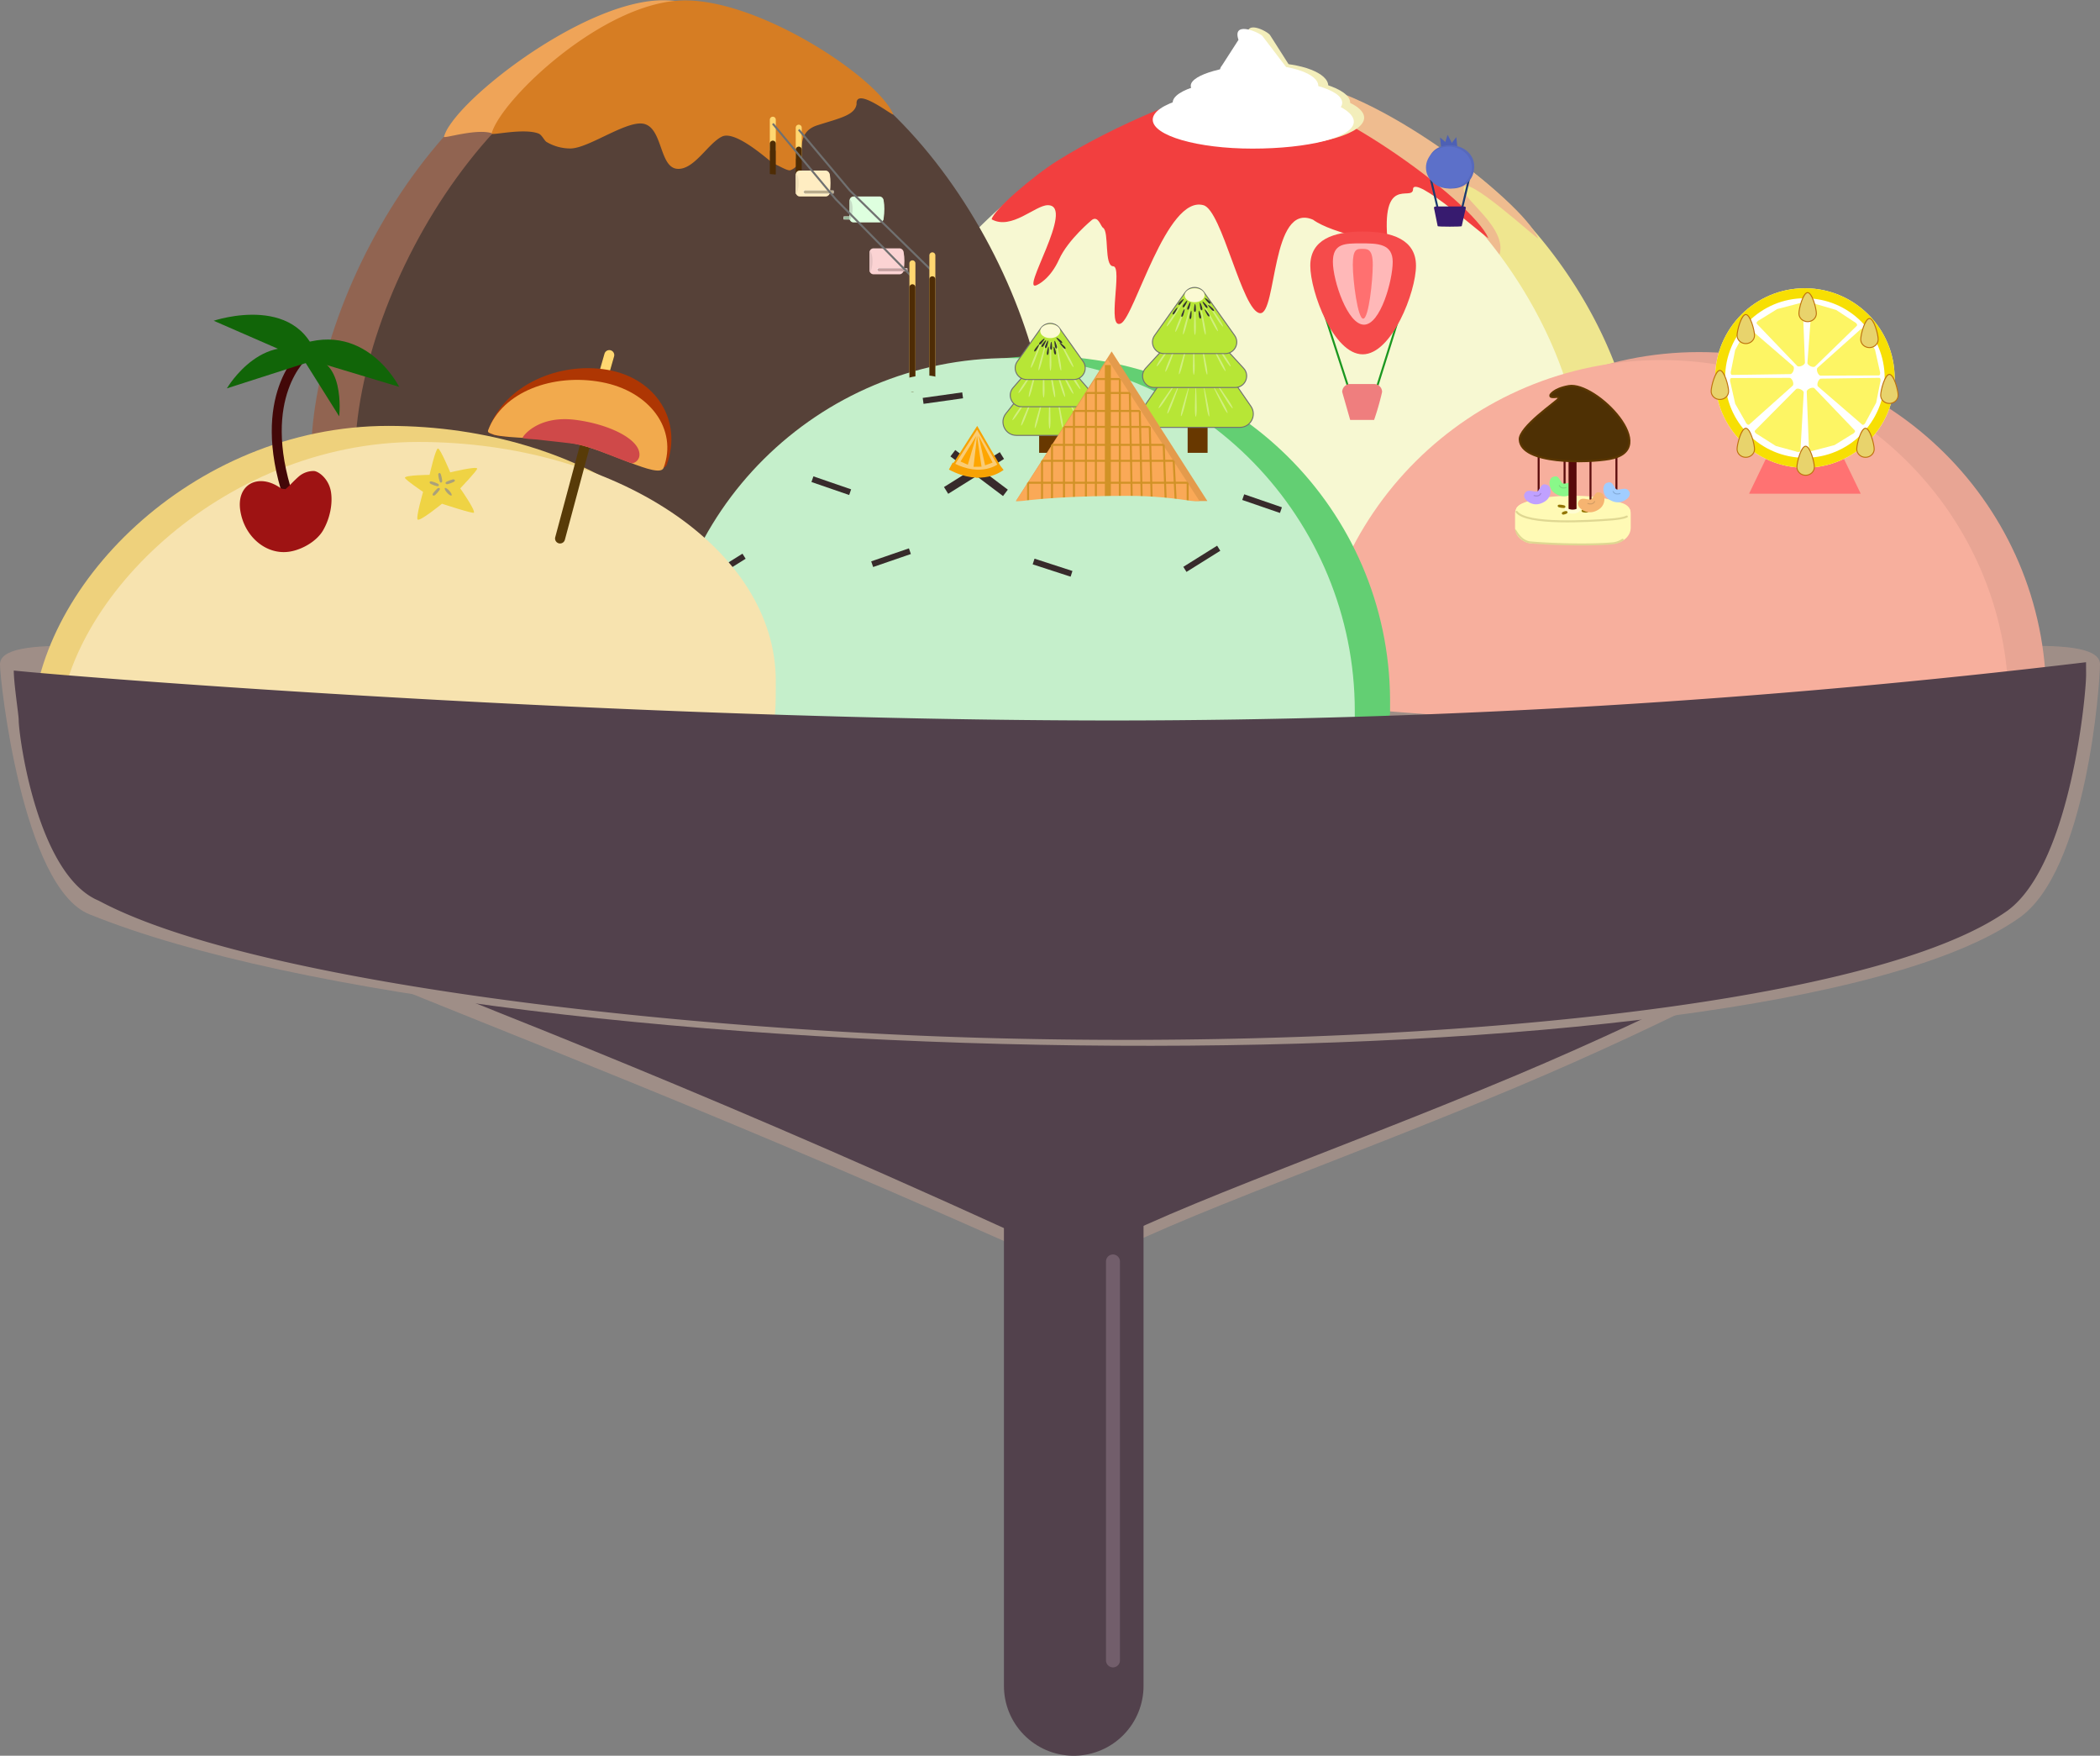 <svg xmlns="http://www.w3.org/2000/svg" width="1052.972" height="880.155" viewBox="0 0 1052.972 880.155">
  <rect x="0" y="0" width="1052.972" height="880.155" fill="#808080" stroke="none"/>
  <defs>
    <style>
      .cls-1 {
        fill: #9f8e87;
      }

      .cls-2 {
        fill: #52414c;
      }

      .cls-13, .cls-19, .cls-24, .cls-26, .cls-3, .cls-32, .cls-41, .cls-42, .cls-44, .cls-45, .cls-47, .cls-48, .cls-53, .cls-60, .cls-66, .cls-67, .cls-69, .cls-70, .cls-73, .cls-75, .cls-77, .cls-79, .cls-81, .cls-87, .cls-91 {
        fill: none;
      }

      .cls-3 {
        stroke: #52414c;
        stroke-width: 70px;
      }

      .cls-19, .cls-3, .cls-47, .cls-48, .cls-66, .cls-70, .cls-87 {
        stroke-linecap: round;
      }

      .cls-4 {
        fill: #916451;
      }

      .cls-5 {
        fill: #efa458;
      }

      .cls-6 {
        fill: #efe68f;
      }

      .cls-7 {
        fill: #efbc8f;
      }

      .cls-8 {
        fill: #f7f8d2;
      }

      .cls-9 {
        fill: #564138;
      }

      .cls-10 {
        fill: #e8a594;
      }

      .cls-11 {
        fill: #f7af9d;
      }

      .cls-12 {
        fill: #63cf73;
      }

      .cls-13, .cls-53 {
        stroke: #707070;
      }

      .cls-14 {
        fill: #c5efcb;
      }

      .cls-15 {
        fill: #372b2b;
      }

      .cls-16 {
        fill: #eed17c;
      }

      .cls-17 {
        fill: #f7e3af;
      }

      .cls-18 {
        fill: #583b08;
      }

      .cls-19, .cls-47 {
        stroke: #ffd771;
      }

      .cls-19, .cls-24, .cls-35 {
        stroke-width: 5px;
      }

      .cls-20 {
        fill: #ae3603;
      }

      .cls-21 {
        fill: #f2aa4d;
      }

      .cls-22 {
        fill: #cf4949;
      }

      .cls-23 {
        fill: #116508;
      }

      .cls-24 {
        stroke: #430808;
      }

      .cls-25 {
        fill: #9e1313;
      }

      .cls-26 {
        stroke: #683800;
        stroke-width: 10px;
      }

      .cls-27 {
        fill: #b7e636;
      }

      .cls-27, .cls-31, .cls-35, .cls-37, .cls-44, .cls-45, .cls-49, .cls-50, .cls-52, .cls-53, .cls-58, .cls-59, .cls-66, .cls-71, .cls-77, .cls-87 {
        stroke-linejoin: bevel;
      }

      .cls-28 {
        fill: #d1ef7f;
      }

      .cls-29 {
        fill: #fbfad3;
      }

      .cls-30 {
        fill: #343330;
      }

      .cls-31 {
        fill: #facc75;
      }

      .cls-32 {
        stroke: #f7a203;
      }

      .cls-32, .cls-70 {
        stroke-width: 4px;
      }

      .cls-33 {
        fill: #fea600;
      }

      .cls-34 {
        fill: #ff7272;
      }

      .cls-35, .cls-49, .cls-58, .cls-59, .cls-86 {
        fill: #fff;
      }

      .cls-35 {
        stroke: #f7df03;
      }

      .cls-36 {
        fill: #fdf564;
      }

      .cls-37 {
        fill: #e8d36c;
      }

      .cls-38 {
        fill: #f23f3f;
      }

      .cls-39 {
        fill: #e49b4c;
      }

      .cls-40 {
        fill: #faa957;
      }

      .cls-41, .cls-42 {
        stroke: #d19226;
      }

      .cls-42, .cls-47, .cls-48 {
        stroke-width: 3px;
      }

      .cls-43 {
        fill: #efd344;
      }

      .cls-44 {
        stroke: #aba179;
      }

      .cls-46 {
        fill: #d67d23;
      }

      .cls-48 {
        stroke: #4e2c05;
      }

      .cls-49 {
        stroke: #9dbb9e;
      }

      .cls-50, .cls-51, .cls-94 {
        fill: #deffdf;
      }

      .cls-52, .cls-95 {
        fill: #c6dcc6;
      }

      .cls-54 {
        fill: #fbd3d3;
      }

      .cls-55 {
        fill: #e5c2c2;
      }

      .cls-56 {
        fill: #ffedc2;
      }

      .cls-57 {
        fill: #efdeb6;
      }

      .cls-58 {
        stroke: #c59f9f;
      }

      .cls-59 {
        stroke: #b8ab8c;
      }

      .cls-60 {
        stroke: #1b9720;
      }

      .cls-61 {
        fill: #ef7e7e;
      }

      .cls-62 {
        fill: #f54b4b;
      }

      .cls-63 {
        fill: #ffb8b8;
      }

      .cls-64 {
        fill: #ff7070;
      }

      .cls-65 {
        fill: #fffab5;
      }

      .cls-66 {
        stroke: #dfd792;
      }

      .cls-67 {
        stroke: #5b0c0c;
      }

      .cls-68 {
        fill: #89f889;
      }

      .cls-69 {
        stroke: #79d979;
      }

      .cls-69, .cls-73, .cls-75, .cls-79 {
        stroke-width: 0.5px;
      }

      .cls-70 {
        stroke: #580a0a;
      }

      .cls-71 {
        fill: #4e3004;
      }

      .cls-72 {
        fill: #a1cdff;
      }

      .cls-73 {
        stroke: #84acd9;
      }

      .cls-74 {
        fill: #c0a1ff;
      }

      .cls-75 {
        stroke: #9e83d4;
      }

      .cls-76 {
        fill: #fffcd1;
      }

      .cls-77 {
        stroke: #927502;
      }

      .cls-78 {
        fill: #f6b471;
      }

      .cls-79 {
        stroke: #d29c64;
      }

      .cls-80 {
        fill: #4d60b5;
      }

      .cls-81 {
        stroke: #1b3b6f;
      }

      .cls-82 {
        fill: #5769bc;
      }

      .cls-83 {
        fill: #371b6f;
      }

      .cls-84 {
        fill: #5c70c9;
      }

      .cls-85 {
        fill: #f3eebb;
      }

      .cls-87 {
        stroke: #725e6b;
        stroke-width: 7px;
      }

      .cls-88, .cls-89, .cls-90, .cls-92, .cls-93, .cls-94, .cls-95, .cls-96 {
        stroke: none;
      }

      .cls-89 {
        fill: #707070;
      }

      .cls-90 {
        fill: #f7a203;
      }

      .cls-92 {
        fill: #be720e;
      }

      .cls-93 {
        fill: #aba179;
      }

      .cls-96 {
        fill: #5b3701;
      }
    </style>
  </defs>
  <g id="Group_142" data-name="Group 142" transform="translate(-494 143.5)">
    <g id="Group_141" data-name="Group 141">
      <path id="Path_266" data-name="Path 266" class="cls-1" d="M3480.571-1165.25c-355.833-160.272-469.435-175.241-333.222-173.916,174.1-3.145,465.981,1.338,623.162,0,37.76-3.5,60,.5,78.037-.283,5.756.262,2.485.087,10.02.283-.047,6.963-80.565,48.421-156.93,80.56-93.329,39.279-188.359,71.372-221.067,93.356" transform="translate(-2447.051 1660)"/>
      <path id="Path_267" data-name="Path 267" class="cls-2" d="M3480.571-1165.25c-358.881-166.463-469.435-175.241-333.222-173.916,174.1-3.145,465.981,1.338,623.162,0,37.76-3.5,60,.5,78.037-.283,5.756.262,2.485.087,10.02.283-.047,6.963-80.565,48.421-156.93,80.56-93.329,39.279-188.359,71.372-221.067,93.356" transform="translate(-2447.051 1654)"/>
      <g id="Group_140" data-name="Group 140">
        <g id="Group_139" data-name="Group 139" transform="translate(57 -225)">
          <path id="Path_261" data-name="Path 261" class="cls-3" d="M1.188,0V300.155" transform="translate(974.198 626.5)"/>
          <g id="Group_137" data-name="Group 137" transform="translate(277 -182)">
            <g id="Group_108" data-name="Group 108" transform="translate(24 -231)">
              <path id="Path_259" data-name="Path 259" class="cls-1" d="M526.486,76.669c290.77,0,526.486-54.651,526.486-24.118,0,9.251-6.539,103.681-40.7,127.2C885.848,268.94,252.14,261.8,44.711,177.787,11.3,164.121,0,61.161,0,52.551,0,22.018,235.716,76.669,526.486,76.669Z" transform="translate(136 775)"/>
              <path id="Path_73" data-name="Path 73" class="cls-4" d="M174-68.445c96.1,0,174,131.194,174,217.109s-77.9,92.479-174,92.479S0,234.579,0,148.664,77.9-68.445,174-68.445Z" transform="translate(292 574.702)"/>
              <path id="Path_77" data-name="Path 77" class="cls-5" d="M88.5-23.369c38.236,0,84.544,38.828,92.4,57.169.708,1.651-12.574-2.227-12.677-1.561-.817,5.581-14.26,3.521-25.322,7.052-13.515,4.314-3.477,18.436-13.538,22.531-.954.392-3.518-.921-6.347-2.368a11.975,11.975,0,0,1-1.8-.947c-.3-.215-.609-.663-1.232-.663-2.963-2.2-18.347-16-24.921-12.892-7.038,3.331-14.024,16.889-22.511,16.18-8.929-.746-7.221-20.149-16.531-22.511-4-1.016-10.351,1.616-17.162,4.819-7.34,3.452-15.218,7.627-20.121,7.491A23.3,23.3,0,0,1,7.066,47.671C5.9,46.977,4.73,44.09,3.019,43.439-4.506,40.57-21.719,46.2-21.4,45.054a20.951,20.951,0,0,1,2.92-5.783C-5,18.922,51.938-23.369,88.5-23.369Z" transform="translate(380 518)"/>
              <path id="Path_62" data-name="Path 62" class="cls-6" d="M171.147-52.785c96.1,0,176.853,108.1,176.853,187.407s-72.562,82.342-168.66,82.342S0,213.927,0,134.622C0,65.351,57.261-25.892,136.124-47.957c.968-.271,2.01-.549,3.056-.816A130.593,130.593,0,0,1,166.349-52.7C167.75-52.751,169.445-52.785,171.147-52.785Z" transform="translate(609 598.24)"/>
              <path id="Path_212" data-name="Path 212" class="cls-7" d="M123.732,153.368C85.5,153.368,7.861,95.672.01,77.331-.7,75.68,38.372,110.625,37.733,101.368c.817-5.581-27.911-22.426-16.126-37.2,14.113,23.5,59.257,16.846,64.778,14.233C93.424,75.075,106.885-.7,115.372,0c8.929.746,18.138,91.34,27.448,93.7,18.456,5.206,34.548-56.081,41.36-59.285,7.34-3.452-1.029,28.535,3.874,28.671,4.695.13,1.89,17.378,5.112,19.307,1.161.694,2.335,3.581,4.046,4.232,5.17,1.971,8.879,7.221,23.693,7.075,6.291-.064,18.2-12.622,28.108-7.075-1.052,4.693-20.519,21.526-32.985,29.348C188.446,133.289,142.259,153.368,123.732,153.368Z" transform="translate(905.874 691.232) rotate(-179)"/>
              <path id="Path_63" data-name="Path 63" class="cls-8" d="M171.827-52.785c94.7,0,174.288,108.1,174.288,187.407s-71.51,82.342-166.214,82.342-199.962-3.037-199.962-82.342c0-69.271,79.652-160.514,157.372-182.579.954-.271,1.981-.549,3.012-.816A126.96,126.96,0,0,1,167.1-52.7C168.479-52.751,170.149-52.785,171.827-52.785Z" transform="translate(583.157 598.24)"/>
              <path id="Path_30" data-name="Path 30" class="cls-9" d="M174-68.445c96.1,0,174,131.194,174,217.109s-77.9,92.479-174,92.479S0,234.579,0,148.664,77.9-68.445,174-68.445Z" transform="translate(314 575.702)"/>
              <path id="Path_72" data-name="Path 72" class="cls-10" d="M174,0c96.1,0,174,77.455,174,173,0,10.713-108.463,3.894-179.959,3.894-44.828,0-133.575.125-168.041-3.894-12.967-1.511,0,9.41,0,0C0,77.455,77.9,0,174,0Z" transform="translate(814 671)"/>
              <path id="Path_28" data-name="Path 28" class="cls-11" d="M174,0c96.1,0,174.163,77.455,174.163,173,0,4.647-116.25,11.153-174.163,11.153C128.24,184.153,0,173,0,173H0C0,77.455,77.9,0,174,0Z" transform="translate(795 675)"/>
              <g id="Group_47" data-name="Group 47" transform="translate(21 51)">
                <path id="Path_29" data-name="Path 29" class="cls-12" d="M174,0c95.712,0,173.375,76.835,174,172.142,0,.092,0,6.576,0,6.959,0,3.637-9.331,3.953-15.134,5.337-29.326,7-92.941-5.337-158.864-5.337-62.751,0-136.658,2.793-167.508,0C-9.533,177.651,0,206.155,0,173,0,77.455,77.9,0,174,0Z" transform="translate(464 622)"/>
              </g>
              <path id="Path_37" data-name="Path 37" class="cls-13" d="M26,0" transform="translate(413.5 494.5)"/>
              <g id="Group_34" data-name="Group 34" transform="translate(4 52)">
                <path id="Path_29-2" data-name="Path 29" class="cls-14" d="M174,0c96.1,0,173.309,81.23,173.309,176.776,0,.626,0,5.584,0,7.523-12.717,6.52-111.868,7.3-173.309,7.3C111.249,191.6,0,206.155,0,173,0,77.455,77.9,0,174,0Z" transform="translate(464 622)"/>
              </g>
              <rect id="Rectangle_82" data-name="Rectangle 82" class="cls-15" width="20" height="3" transform="matrix(0.848, -0.53, 0.53, 0.848, 491.328, 782.655)"/>
              <path id="Path_75" data-name="Path 75" class="cls-16" d="M179.3,0c99.024,0,179.3,57.314,179.3,128.014,0,25.735,2.719,25.6-15.805,26.222-31.764,1.072-100.514,2.316-163.494,2.316-39.51,0-178.527,12.9-178.527-3.712C.772,82.14,80.275,0,179.3,0Z" transform="translate(151.402 708)"/>
              <path id="Path_256" data-name="Path 256" class="cls-17" d="M179.3,0c99.024,0,179.3,53.662,179.3,119.858,0,24.1-.047,31.062-18.571,31.647-31.764,1-97.748,0-160.728,0-39.51,0-180.482,12-180.482-3.558C-1.183,81.751,80.275,0,179.3,0Z" transform="translate(166.402 716.051)"/>
              <path id="Path_257" data-name="Path 257" class="cls-18" d="M2.5,0A2.5,2.5,0,0,1,5,2.5v95a2.5,2.5,0,0,1-5,0V2.5A2.5,2.5,0,0,1,2.5,0Z" transform="matrix(0.966, 0.259, -0.259, 0.966, 439.657, 669.613)"/>
              <line id="Line_119" data-name="Line 119" class="cls-19" x1="4" y2="14" transform="translate(437.5 672.5)"/>
              <g id="Group_48" data-name="Group 48" transform="translate(-44.792 31.47) rotate(-4)">
                <path id="Path_61" data-name="Path 61" class="cls-20" d="M51.257,2.111C75.808-.059,94.1,17.041,92.1,40.306c-.62,7.235-29.644-1.782-46.56-.286C27.965,41.574,10.464,49.331,3.2,48.166c-1.977-.312-1.993-.529-1.859-2.1C3.329,22.8,26.706,4.281,51.257,2.111Z" transform="matrix(0.946, 0.326, -0.326, 0.946, 391.335, 662.034)"/>
                <path id="Path_59" data-name="Path 59" class="cls-21" d="M51.39,2.1C76.1.133,94.58,15.086,92.669,35.5c-.594,6.349-29.852-1.485-46.876-.128-17.691,1.41-30.856,5.879-39.3,6.155-1.992-.269-3.769,0-3.64-1.382C4.765,19.731,26.682,4.07,51.39,2.1Z" transform="matrix(0.946, 0.326, -0.326, 0.946, 387.538, 667.876)"/>
                <path id="Path_60" data-name="Path 60" class="cls-22" d="M25.909-.572c17.247,0,34.3,5.822,34.3,14.08a4.4,4.4,0,0,1-3.164,4.073c-2.819-.431-7.652-1.774-13.931-3.342-5.125-1.28-11.493-2.82-17.938-2.82-5.965,0-11.1.107-15.442.128-4.051.02-6.941.512-8.684.016C.553,11.44,6.776-.572,25.909-.572Z" transform="translate(395.4 700.172) rotate(11)"/>
              </g>
              <g id="Group_50" data-name="Group 50" transform="translate(50 1)">
                <path id="Path_67" data-name="Path 67" class="cls-23" d="M63.257,3670.317c19.305-11.109,28.389,19.777,28.389,19.777Z" transform="translate(1613.544 -2730.351) rotate(23)"/>
                <path id="Path_64" data-name="Path 64" class="cls-24" d="M8.929,3673.523c-51.724-14.5-55.01-46.511-55.01-46.511" transform="matrix(0.559, 0.829, -0.829, 0.559, 3271.029, -1318.082)"/>
                <path id="Path_68" data-name="Path 68" class="cls-23" d="M63.257,3670.233c43.234-9.3,51.046,32.865,51.046,32.865Z" transform="matrix(0.961, -0.276, 0.276, 0.961, -845.76, -2839.708)"/>
                <path id="Path_57" data-name="Path 57" class="cls-25" d="M21.2,10.3c1.285,1.17.925.806,2.812,1.389,1.62-.744,5.032-3.709,8.209-5.557a11.618,11.618,0,0,1,7.335-1.191c2.3.506,6.811,5.026,6.811,11.71,0,6.121-2.66,13.091-6.811,18.26C35.5,39.984,27.525,42.961,21.2,42.961,9.492,42.961,0,32.173,0,18.866S11.613,1.569,21.2,10.3Z" transform="translate(203.552 730.921) rotate(-9)"/>
                <path id="Path_69" data-name="Path 69" class="cls-23" d="M119.285,3661.393c-32.826-5.169-37.6,32.452-37.6,32.452Z" transform="translate(1567.882 -2743.934) rotate(23)"/>
                <path id="Path_70" data-name="Path 70" class="cls-23" d="M108.025,3670.395c-37.917-10.426-44.769,36.833-44.769,36.833Z" transform="matrix(0.454, 0.891, -0.891, 0.454, 3467.577, -1085.151)"/>
              </g>
              <rect id="Rectangle_80" data-name="Rectangle 80" class="cls-15" width="33" height="4" transform="matrix(0.848, -0.53, 0.53, 0.848, 609.328, 738.655)"/>
              <rect id="Rectangle_81" data-name="Rectangle 81" class="cls-15" width="33" height="4" transform="matrix(0.799, 0.602, -0.602, 0.799, 614.972, 720.105)"/>
              <rect id="Rectangle_83" data-name="Rectangle 83" class="cls-15" width="20" height="3" transform="translate(543.858 733.296) rotate(19)"/>
              <rect id="Rectangle_87" data-name="Rectangle 87" class="cls-15" width="20" height="3" transform="matrix(0.946, -0.326, 0.326, 0.946, 572.829, 775.909)"/>
              <g id="Group_64" data-name="Group 64" transform="translate(-72.819 14)">
                <g id="Group_53" data-name="Group 53" transform="translate(703 653)">
                  <path id="Path_125" data-name="Path 125" class="cls-26" d="M0,0V23" transform="translate(31.858 31.5)"/>
                  <g id="Group_52" data-name="Group 52" transform="translate(1 7)">
                    <g id="Polygon_14" data-name="Polygon 14" class="cls-27">
                      <path class="cls-88" d="M 47.339 38.75 L 14.48 38.75 C 13.14 38.75 11.86 38.374 10.779 37.663 C 9.764 36.996 8.942 36.053 8.403 34.938 C 7.863 33.822 7.635 32.593 7.743 31.383 C 7.857 30.094 8.357 28.858 9.19 27.807 L 25.619 7.077 C 26.908 5.452 28.836 4.52 30.909 4.52 C 32.983 4.52 34.911 5.452 36.199 7.077 L 52.629 27.807 C 53.462 28.858 53.962 30.094 54.076 31.383 C 54.184 32.593 53.956 33.822 53.416 34.938 C 52.877 36.053 52.055 36.996 51.04 37.663 C 49.959 38.374 48.679 38.75 47.339 38.75 Z"/>
                      <path class="cls-89" d="M 30.909 4.77 C 28.912 4.77 27.056 5.667 25.815 7.232 L 9.386 27.963 C 8.584 28.974 8.102 30.165 7.992 31.405 C 7.888 32.57 8.108 33.754 8.628 34.829 C 9.147 35.904 9.939 36.812 10.916 37.454 C 11.956 38.138 13.189 38.5 14.48 38.5 L 47.339 38.5 C 48.63 38.5 49.863 38.138 50.903 37.454 C 51.88 36.812 52.672 35.904 53.191 34.829 C 53.711 33.754 53.931 32.57 53.827 31.405 C 53.717 30.165 53.235 28.974 52.433 27.963 L 36.004 7.232 C 34.763 5.667 32.906 4.77 30.909 4.77 M 30.909 4.27 C 32.952 4.27 34.994 5.154 36.395 6.922 L 52.825 27.652 C 56.462 32.24 53.194 39 47.339 39 L 14.48 39 C 8.625 39 5.357 32.24 8.994 27.652 L 25.423 6.922 C 26.825 5.154 28.867 4.27 30.909 4.27 Z"/>
                    </g>
                  </g>
                  <g id="Group_59" data-name="Group 59" transform="translate(13.107 25.369)">
                    <path id="Path_117" data-name="Path 117" class="cls-28" d="M.454,0C.706,0,.909,8.275.909,10.668S.706,15,.454,15,0,13.06,0,10.668.2,0,.454,0Z" transform="matrix(0.883, -0.469, 0.469, 0.883, 27.472, 2.129)"/>
                    <path id="Path_119" data-name="Path 119" class="cls-28" d="M.454,0C.706,0,.909,8.275.909,10.668S.706,15,.454,15,0,13.06,0,10.668.2,0,.454,0Z" transform="translate(18.545 2.037)"/>
                    <path id="Path_122" data-name="Path 122" class="cls-28" d="M.454,0C.706,0,.909,8.275.909,10.668S.706,15,.454,15,0,13.06,0,10.668.2,0,.454,0Z" transform="translate(8.388 0.065) rotate(34)"/>
                    <path id="Path_118" data-name="Path 118" class="cls-28" d="M.454,0C.706,0,.909,8.275.909,10.668S.706,15,.454,15,0,13.06,0,10.668.2,0,.454,0Z" transform="translate(22.633 2.23) rotate(-10)"/>
                    <path id="Path_120" data-name="Path 120" class="cls-28" d="M.454,0C.706,0,.909,8.275.909,10.668S.706,15,.454,15,0,13.06,0,10.668.2,0,.454,0Z" transform="translate(15.05 2.175) rotate(15)"/>
                    <path id="Path_121" data-name="Path 121" class="cls-28" d="M.454,0C.706,0,.909,8.275.909,10.668S.706,15,.454,15,0,13.06,0,10.668.2,0,.454,0Z" transform="matrix(0.927, 0.375, -0.375, 0.927, 9.959, 1.413)"/>
                    <path id="Path_123" data-name="Path 123" class="cls-28" d="M.454,0C.706,0,.909,8.275.909,10.668S.706,15,.454,15,0,13.06,0,10.668.2,0,.454,0Z" transform="matrix(0.839, -0.545, 0.545, 0.839, 28.929, 0.495)"/>
                  </g>
                  <g id="Group_60" data-name="Group 60" transform="translate(0)">
                    <g id="Polygon_13" data-name="Polygon 13" class="cls-27" transform="translate(5)">
                      <path class="cls-88" d="M 41.684 31.396 L 13.134 31.396 C 10.855 31.396 8.851 30.108 7.904 28.035 C 6.957 25.962 7.296 23.604 8.788 21.881 L 23.063 5.4 C 24.156 4.138 25.74 3.415 27.409 3.415 C 29.079 3.415 30.663 4.138 31.756 5.4 L 46.031 21.881 C 47.523 23.604 47.862 25.962 46.915 28.035 C 45.968 30.108 43.964 31.396 41.684 31.396 Z"/>
                      <path class="cls-89" d="M 27.409 3.665 C 25.813 3.665 24.297 4.357 23.252 5.564 L 8.977 22.045 C 7.55 23.693 7.226 25.948 8.132 27.931 C 9.038 29.914 10.954 31.146 13.134 31.146 L 41.684 31.146 C 43.864 31.146 45.781 29.914 46.687 27.931 C 47.593 25.948 47.269 23.693 45.842 22.045 L 31.567 5.564 C 30.521 4.357 29.006 3.665 27.409 3.665 M 27.409 3.165 C 29.079 3.165 30.748 3.855 31.945 5.236 L 46.22 21.718 C 49.585 25.604 46.825 31.646 41.684 31.646 L 13.134 31.646 C 7.994 31.646 5.233 25.604 8.599 21.718 L 22.874 5.236 C 24.07 3.855 25.74 3.165 27.409 3.165 Z"/>
                    </g>
                    <g id="Group_57" data-name="Group 57" transform="translate(11.114 9.783)">
                      <path id="Path_117-2" data-name="Path 117" class="cls-28" d="M.454,0C.706,0,.909,8.275.909,10.668S.706,15,.454,15,0,13.06,0,10.668.2,0,.454,0Z" transform="matrix(0.883, -0.469, 0.469, 0.883, 25.472, 2.129)"/>
                      <path id="Path_119-2" data-name="Path 119" class="cls-28" d="M.454,0C.706,0,.909,8.275.909,10.668S.706,15,.454,15,0,13.06,0,10.668.2,0,.454,0Z" transform="translate(17.545 2.037)"/>
                      <path id="Path_118-2" data-name="Path 118" class="cls-28" d="M.454,0C.706,0,.909,8.275.909,10.668S.706,15,.454,15,0,13.06,0,10.668.2,0,.454,0Z" transform="translate(20.633 2.23) rotate(-10)"/>
                      <path id="Path_120-2" data-name="Path 120" class="cls-28" d="M.454,0C.706,0,.909,8.275.909,10.668S.706,15,.454,15,0,13.06,0,10.668.2,0,.454,0Z" transform="translate(14.05 2.175) rotate(15)"/>
                      <path id="Path_121-2" data-name="Path 121" class="cls-28" d="M.454,0C.706,0,.909,8.275.909,10.668S.706,15,.454,15,0,13.06,0,10.668.2,0,.454,0Z" transform="translate(13.388 2.065) rotate(34)"/>
                      <path id="Path_123-2" data-name="Path 123" class="cls-28" d="M.454,0C.706,0,.909,8.275.909,10.668S.706,15,.454,15,0,13.06,0,10.668.2,0,.454,0Z" transform="matrix(0.839, -0.545, 0.545, 0.839, 27.929, 0.495)"/>
                      <path id="Path_124" data-name="Path 124" class="cls-28" d="M.454,0C.706,0,.909,8.275.909,10.668S.706,15,.454,15,0,13.06,0,10.668.2,0,.454,0Z" transform="translate(23.633 2.545) rotate(-18)"/>
                    </g>
                  </g>
                </g>
                <g id="Group_58" data-name="Group 58" transform="translate(712 638)">
                  <g id="Polygon_15" data-name="Polygon 15" class="cls-27">
                    <path class="cls-88" d="M 35.206 32.75 L 11.613 32.75 C 9.42 32.75 7.511 31.587 6.504 29.639 C 5.498 27.692 5.654 25.461 6.923 23.673 L 18.72 7.043 C 19.812 5.503 21.521 4.62 23.409 4.62 C 25.298 4.62 27.007 5.503 28.099 7.043 L 39.896 23.673 C 41.165 25.461 41.321 27.692 40.315 29.639 C 39.308 31.587 37.399 32.75 35.206 32.75 Z"/>
                    <path class="cls-89" d="M 23.409 4.87 C 21.603 4.87 19.968 5.715 18.924 7.188 L 7.127 23.818 C 5.913 25.528 5.764 27.662 6.726 29.525 C 7.689 31.388 9.516 32.5 11.613 32.5 L 35.206 32.5 C 37.303 32.5 39.13 31.388 40.093 29.525 C 41.055 27.662 40.906 25.528 39.692 23.818 L 27.895 7.188 C 26.85 5.715 25.215 4.87 23.409 4.87 M 23.409 4.37 C 25.258 4.37 27.107 5.213 28.303 6.899 L 40.1 23.528 C 42.918 27.502 40.078 33 35.206 33 L 11.613 33 C 6.741 33 3.9 27.502 6.719 23.528 L 18.516 6.899 C 19.711 5.213 21.56 4.37 23.409 4.37 Z"/>
                  </g>
                  <ellipse id="Ellipse_141" data-name="Ellipse 141" class="cls-29" cx="5" cy="3.5" rx="5" ry="3.5" transform="translate(18.409 5)"/>
                  <g id="Group_54" data-name="Group 54" transform="translate(8.968 11.369)">
                    <path id="Path_119-3" data-name="Path 119" class="cls-28" d="M.454,0C.706,0,.909,8.275.909,10.668S.706,15,.454,15,0,13.06,0,10.668.2,0,.454,0Z" transform="translate(14.116 2.037)"/>
                    <path id="Path_118-3" data-name="Path 118" class="cls-28" d="M.454,0C.706,0,.909,8.275.909,10.668S.706,15,.454,15,0,13.06,0,10.668.2,0,.454,0Z" transform="translate(16.821 2.23) rotate(-10)"/>
                    <path id="Path_117-3" data-name="Path 117" class="cls-28" d="M.454,0C.706,0,.909,8.275.909,10.668S.706,15,.454,15,0,13.06,0,10.668.2,0,.454,0Z" transform="matrix(0.883, -0.469, 0.469, 0.883, 18.648, 2.129)"/>
                    <path id="Path_120-3" data-name="Path 120" class="cls-28" d="M.454,0C.706,0,.909,8.275.909,10.668S.706,15,.454,15,0,13.06,0,10.668.2,0,.454,0Z" transform="translate(12.073 2.175) rotate(15)"/>
                    <path id="Path_121-3" data-name="Path 121" class="cls-28" d="M.454,0C.706,0,.909,8.275.909,10.668S.706,15,.454,15,0,13.06,0,10.668.2,0,.454,0Z" transform="matrix(0.927, 0.375, -0.375, 0.927, 9.959, 1.413)"/>
                  </g>
                  <g id="Group_56" data-name="Group 56" transform="translate(15.097 11.369)">
                    <path id="Path_105" data-name="Path 105" class="cls-30" d="M.5,0C.776,0,1,2.207,1,2.845S.776,4,.5,4,0,3.483,0,2.845.224,0,.5,0Z" transform="matrix(0.743, 0.669, -0.669, 0.743, 5.094, 0.498)"/>
                    <path id="Path_106" data-name="Path 106" class="cls-30" d="M.5,0C.776,0,1,2.207,1,2.845S.776,4,.5,4,0,3.483,0,2.845.224,0,.5,0Z" transform="translate(8.323 2.471) rotate(1)"/>
                    <path id="Path_107" data-name="Path 107" class="cls-30" d="M.5,0C.776,0,1,2.207,1,2.845S.776,4,.5,4,0,3.483,0,2.845.224,0,.5,0Z" transform="translate(10.047 2.076) rotate(-13)"/>
                    <path id="Path_108" data-name="Path 108" class="cls-30" d="M.5,0C.776,0,1,2.207,1,2.845S.776,4,.5,4,0,3.483,0,2.845.224,0,.5,0Z" transform="translate(6.744 1.694) rotate(19)"/>
                    <path id="Path_109" data-name="Path 109" class="cls-30" d="M.5,0C.776,0,1,2.207,1,2.845S.776,4,.5,4,0,3.483,0,2.845.224,0,.5,0Z" transform="matrix(0.839, 0.545, -0.545, 0.839, 5.808, 1.417)"/>
                    <path id="Path_110" data-name="Path 110" class="cls-30" d="M.5,0C.776,0,1,2.207,1,2.845S.776,4,.5,4,0,3.483,0,2.845.224,0,.5,0Z" transform="translate(11.052 0.719) rotate(-46)"/>
                    <path id="Path_111" data-name="Path 111" class="cls-30" d="M.454,0C.706,0,.909,2.325.909,3S.706,4.215.454,4.215,0,3.67,0,3,.2,0,.454,0Z" transform="translate(6.999 4.868) rotate(7)"/>
                    <path id="Path_112" data-name="Path 112" class="cls-30" d="M.5,0C.776,0,1,2.207,1,2.845S.776,4,.5,4,0,3.483,0,2.845.224,0,.5,0Z" transform="translate(9.661 5.034) rotate(-11)"/>
                    <path id="Path_114" data-name="Path 114" class="cls-30" d="M.454,0C.706,0,.909,2.325.909,3S.706,4.215.454,4.215,0,3.67,0,3,.2,0,.454,0Z" transform="matrix(0.719, -0.695, 0.695, 0.719, 12.735, 3.235)"/>
                    <path id="Path_116" data-name="Path 116" class="cls-30" d="M.454,0C.706,0,.909,2.325.909,3S.706,4.215.454,4.215,0,3.67,0,3,.2,0,.454,0Z" transform="matrix(0.829, 0.559, -0.559, 0.829, 2.357, 3.579)"/>
                  </g>
                </g>
              </g>
              <g id="Group_63" data-name="Group 63" transform="translate(0 1)">
                <g id="Path_76" data-name="Path 76" class="cls-31" transform="translate(614 707)">
                  <path class="cls-88" d="M 11.971 25.469 L -0.899 21.054 L 11.958 0.961 L 23.609 21.062 L 11.971 25.469 Z"/>
                  <path class="cls-90" d="M 11.937 1.921 L -0.134 20.788 L 11.963 24.937 L 22.881 20.803 L 11.937 1.921 M 11.98 -1.9073486328125e-06 L 24.337 21.321 L 11.98 26 L -1.663 21.321 L 11.98 -1.9073486328125e-06 Z"/>
                </g>
                <path id="Path_78" data-name="Path 78" class="cls-32" d="M473.451,3775.953c17.753.677,22.815-10.7,22.815-10.7" transform="translate(1842.482 -2874.223) rotate(26)"/>
                <path id="Polygon_10" data-name="Polygon 10" class="cls-33" d="M2,0,4,15H0Z" transform="translate(624.811 712.669) rotate(-20)"/>
                <path id="Polygon_11" data-name="Polygon 11" class="cls-33" d="M2,0,4,15.5H0Z" transform="translate(623.887 712.018) rotate(-1)"/>
                <path id="Polygon_12" data-name="Polygon 12" class="cls-33" d="M2,0,4,15H0Z" transform="translate(623.73 711.155) rotate(24)"/>
              </g>
              <g id="Group_51" data-name="Group 51" transform="translate(19 33)">
                <path id="Path_95" data-name="Path 95" class="cls-34" d="M28,0,56,58H0Z" transform="translate(994 651)"/>
                <g id="Group_49" data-name="Group 49" transform="translate(0 9)">
                  <g id="Ellipse_139" data-name="Ellipse 139" class="cls-35" transform="translate(977 597)">
                    <circle class="cls-88" cx="45" cy="45" r="45"/>
                    <circle class="cls-91" cx="45" cy="45" r="42.5"/>
                  </g>
                  <path id="Path_80" data-name="Path 80" class="cls-36" d="M10.592,5.155c.451-1.189,3.789-1.189,4.24,0L25.172,32.4c.258.68-.763,1.311-2.12,1.311L12.943,35.263,2.372,33.708c-1.357,0-2.378-.631-2.12-1.311Z" transform="translate(1009.954 638.59) rotate(24)"/>
                  <path id="Path_83" data-name="Path 83" class="cls-36" d="M10.592,5.155c.451-1.189,3.789-1.189,4.24,0L25.172,32.4c.258.68-.763,1.311-2.12,1.311L12.943,35.263,2.372,33.708c-1.357,0-2.378-.631-2.12-1.311Z" transform="translate(1011.155 648.225) rotate(-23)"/>
                  <path id="Path_84" data-name="Path 84" class="cls-36" d="M10.592,5.155c.451-1.189,3.789-1.189,4.24,0L25.172,32.4c.258.68-.763,1.311-2.12,1.311L12.943,35.263,2.372,33.708c-1.357,0-2.378-.631-2.12-1.311Z" transform="matrix(0.358, 0.934, -0.934, 0.358, 1015.349, 630.186)"/>
                  <path id="Path_85" data-name="Path 85" class="cls-36" d="M10.592,5.155c.451-1.189,3.789-1.189,4.24,0L25.172,32.4c.258.68-.763,1.311-2.12,1.311L12.943,35.263,2.372,33.708c-1.357,0-2.378-.631-2.12-1.311Z" transform="matrix(0.342, -0.94, 0.94, 0.342, 1020.161, 654.49)"/>
                  <path id="Path_88" data-name="Path 88" class="cls-36" d="M10.592,5.155c.451-1.189,3.789-1.189,4.24,0L25.172,32.4c.258.68-.763,1.311-2.12,1.311L12.943,35.263,2.372,33.708c-1.357,0-2.378-.631-2.12-1.311Z" transform="matrix(-0.921, 0.391, -0.391, -0.921, 1033.795, 634.857)"/>
                  <path id="Path_91" data-name="Path 91" class="cls-36" d="M10.592,5.155c.451-1.189,3.789-1.189,4.24,0L25.172,32.4c.258.68-.763,1.311-2.12,1.311L12.943,35.263,2.372,33.708c-1.357,0-2.378-.631-2.12-1.311Z" transform="matrix(-0.358, -0.934, 0.934, -0.358, 1028.864, 652.537)"/>
                  <path id="Path_92" data-name="Path 92" class="cls-36" d="M10.592,5.155c.451-1.189,3.789-1.189,4.24,0L25.172,32.4c.258.68-.763,1.311-2.12,1.311L12.943,35.263,2.372,33.708c-1.357,0-2.378-.631-2.12-1.311Z" transform="matrix(-0.342, 0.94, -0.94, -0.342, 1024.61, 627.866)"/>
                  <path id="Path_93" data-name="Path 93" class="cls-36" d="M10.592,5.155c.451-1.189,3.789-1.189,4.24,0L25.172,32.4c.258.68-.763,1.311-2.12,1.311L12.943,35.263,2.372,33.708c-1.357,0-2.378-.631-2.12-1.311Z" transform="translate(1034.537 645.327) rotate(-155)"/>
                </g>
                <g id="Path_128" data-name="Path 128" class="cls-37" transform="translate(1059.748 671.599)">
                  <path class="cls-88" d="M 4.626 -7.849 C 2.213 -7.849 0.25 -9.689 0.25 -11.95 C 0.25 -13.114 0.751 -15.742 1.591 -18.126 C 2.55 -20.851 3.656 -22.415 4.626 -22.415 C 5.595 -22.415 6.702 -20.851 7.661 -18.126 C 8.5 -15.742 9.002 -13.114 9.002 -11.95 C 9.002 -9.689 7.039 -7.849 4.626 -7.849 Z"/>
                  <path class="cls-92" d="M 4.626 -22.165 C 3.794 -22.165 2.721 -20.585 1.827 -18.043 C 1.007 -15.715 0.5 -13.068 0.5 -11.95 C 0.5 -9.827 2.351 -8.099 4.626 -8.099 C 6.901 -8.099 8.752 -9.827 8.752 -11.95 C 8.752 -13.068 8.245 -15.715 7.425 -18.043 C 6.53 -20.585 5.458 -22.165 4.626 -22.165 M 4.626 -22.665 C 7.181 -22.665 9.252 -14.354 9.252 -11.95 C 9.252 -9.547 7.181 -7.599 4.626 -7.599 C 2.071 -7.599 -4.76837158203125e-06 -9.547 -4.76837158203125e-06 -11.95 C -4.76837158203125e-06 -14.354 2.071 -22.665 4.626 -22.665 Z"/>
                </g>
                <g id="Path_129" data-name="Path 129" class="cls-37" transform="translate(1049.748 643.599)">
                  <path class="cls-88" d="M 4.626 -7.849 C 2.213 -7.849 0.25 -9.689 0.25 -11.95 C 0.25 -13.114 0.751 -15.742 1.591 -18.126 C 2.55 -20.851 3.656 -22.415 4.626 -22.415 C 5.595 -22.415 6.702 -20.851 7.661 -18.126 C 8.5 -15.742 9.002 -13.114 9.002 -11.95 C 9.002 -9.689 7.039 -7.849 4.626 -7.849 Z"/>
                  <path class="cls-92" d="M 4.626 -22.165 C 3.794 -22.165 2.721 -20.585 1.827 -18.043 C 1.007 -15.715 0.5 -13.068 0.5 -11.95 C 0.5 -9.827 2.351 -8.099 4.626 -8.099 C 6.901 -8.099 8.752 -9.827 8.752 -11.95 C 8.752 -13.068 8.245 -15.715 7.425 -18.043 C 6.53 -20.585 5.458 -22.165 4.626 -22.165 M 4.626 -22.665 C 7.181 -22.665 9.252 -14.354 9.252 -11.95 C 9.252 -9.547 7.181 -7.599 4.626 -7.599 C 2.071 -7.599 -4.76837158203125e-06 -9.547 -4.76837158203125e-06 -11.95 C -4.76837158203125e-06 -14.354 2.071 -22.665 4.626 -22.665 Z"/>
                </g>
                <g id="Path_130" data-name="Path 130" class="cls-37" transform="translate(1018.748 630.599)">
                  <path class="cls-88" d="M 4.626 -7.849 C 2.213 -7.849 0.25 -9.689 0.25 -11.95 C 0.25 -13.114 0.751 -15.742 1.591 -18.126 C 2.55 -20.851 3.656 -22.415 4.626 -22.415 C 5.595 -22.415 6.702 -20.851 7.661 -18.126 C 8.5 -15.742 9.002 -13.114 9.002 -11.95 C 9.002 -9.689 7.039 -7.849 4.626 -7.849 Z"/>
                  <path class="cls-92" d="M 4.626 -22.165 C 3.794 -22.165 2.721 -20.585 1.827 -18.043 C 1.007 -15.715 0.5 -13.068 0.5 -11.95 C 0.5 -9.827 2.351 -8.099 4.626 -8.099 C 6.901 -8.099 8.752 -9.827 8.752 -11.95 C 8.752 -13.068 8.245 -15.715 7.425 -18.043 C 6.53 -20.585 5.458 -22.165 4.626 -22.165 M 4.626 -22.665 C 7.181 -22.665 9.252 -14.354 9.252 -11.95 C 9.252 -9.547 7.181 -7.599 4.626 -7.599 C 2.071 -7.599 -4.76837158203125e-06 -9.547 -4.76837158203125e-06 -11.95 C -4.76837158203125e-06 -14.354 2.071 -22.665 4.626 -22.665 Z"/>
                </g>
                <g id="Path_131" data-name="Path 131" class="cls-37" transform="translate(987.748 641.599)">
                  <path class="cls-88" d="M 4.626 -7.849 C 2.213 -7.849 0.25 -9.689 0.25 -11.95 C 0.25 -13.114 0.751 -15.742 1.591 -18.126 C 2.55 -20.851 3.656 -22.415 4.626 -22.415 C 5.595 -22.415 6.702 -20.851 7.661 -18.126 C 8.5 -15.742 9.002 -13.114 9.002 -11.95 C 9.002 -9.689 7.039 -7.849 4.626 -7.849 Z"/>
                  <path class="cls-92" d="M 4.626 -22.165 C 3.794 -22.165 2.721 -20.585 1.827 -18.043 C 1.007 -15.715 0.5 -13.068 0.5 -11.95 C 0.5 -9.827 2.351 -8.099 4.626 -8.099 C 6.901 -8.099 8.752 -9.827 8.752 -11.95 C 8.752 -13.068 8.245 -15.715 7.425 -18.043 C 6.53 -20.585 5.458 -22.165 4.626 -22.165 M 4.626 -22.665 C 7.181 -22.665 9.252 -14.354 9.252 -11.95 C 9.252 -9.547 7.181 -7.599 4.626 -7.599 C 2.071 -7.599 -4.76837158203125e-06 -9.547 -4.76837158203125e-06 -11.95 C -4.76837158203125e-06 -14.354 2.071 -22.665 4.626 -22.665 Z"/>
                </g>
                <g id="Path_132" data-name="Path 132" class="cls-37" transform="translate(974.748 669.599)">
                  <path class="cls-88" d="M 4.626 -7.849 C 2.213 -7.849 0.25 -9.689 0.25 -11.95 C 0.25 -13.114 0.751 -15.742 1.591 -18.126 C 2.55 -20.851 3.656 -22.415 4.626 -22.415 C 5.595 -22.415 6.702 -20.851 7.661 -18.126 C 8.5 -15.742 9.002 -13.114 9.002 -11.95 C 9.002 -9.689 7.039 -7.849 4.626 -7.849 Z"/>
                  <path class="cls-92" d="M 4.626 -22.165 C 3.794 -22.165 2.721 -20.585 1.827 -18.043 C 1.007 -15.715 0.5 -13.068 0.5 -11.95 C 0.5 -9.827 2.351 -8.099 4.626 -8.099 C 6.901 -8.099 8.752 -9.827 8.752 -11.95 C 8.752 -13.068 8.245 -15.715 7.425 -18.043 C 6.53 -20.585 5.458 -22.165 4.626 -22.165 M 4.626 -22.665 C 7.181 -22.665 9.252 -14.354 9.252 -11.95 C 9.252 -9.547 7.181 -7.599 4.626 -7.599 C 2.071 -7.599 -4.76837158203125e-06 -9.547 -4.76837158203125e-06 -11.95 C -4.76837158203125e-06 -14.354 2.071 -22.665 4.626 -22.665 Z"/>
                </g>
                <g id="Path_133" data-name="Path 133" class="cls-37" transform="translate(987.748 698.599)">
                  <path class="cls-88" d="M 4.626 -7.849 C 2.213 -7.849 0.25 -9.689 0.25 -11.95 C 0.25 -13.114 0.751 -15.742 1.591 -18.126 C 2.55 -20.851 3.656 -22.415 4.626 -22.415 C 5.595 -22.415 6.702 -20.851 7.661 -18.126 C 8.5 -15.742 9.002 -13.114 9.002 -11.95 C 9.002 -9.689 7.039 -7.849 4.626 -7.849 Z"/>
                  <path class="cls-92" d="M 4.626 -22.165 C 3.794 -22.165 2.721 -20.585 1.827 -18.043 C 1.007 -15.715 0.5 -13.068 0.5 -11.95 C 0.5 -9.827 2.351 -8.099 4.626 -8.099 C 6.901 -8.099 8.752 -9.827 8.752 -11.95 C 8.752 -13.068 8.245 -15.715 7.425 -18.043 C 6.53 -20.585 5.458 -22.165 4.626 -22.165 M 4.626 -22.665 C 7.181 -22.665 9.252 -14.354 9.252 -11.95 C 9.252 -9.547 7.181 -7.599 4.626 -7.599 C 2.071 -7.599 -4.76837158203125e-06 -9.547 -4.76837158203125e-06 -11.95 C -4.76837158203125e-06 -14.354 2.071 -22.665 4.626 -22.665 Z"/>
                </g>
                <g id="Path_134" data-name="Path 134" class="cls-37" transform="translate(1017.748 707.599)">
                  <path class="cls-88" d="M 4.626 -7.849 C 2.213 -7.849 0.25 -9.689 0.25 -11.95 C 0.25 -13.114 0.751 -15.742 1.591 -18.126 C 2.55 -20.851 3.656 -22.415 4.626 -22.415 C 5.595 -22.415 6.702 -20.851 7.661 -18.126 C 8.5 -15.742 9.002 -13.114 9.002 -11.95 C 9.002 -9.689 7.039 -7.849 4.626 -7.849 Z"/>
                  <path class="cls-92" d="M 4.626 -22.165 C 3.794 -22.165 2.721 -20.585 1.827 -18.043 C 1.007 -15.715 0.5 -13.068 0.5 -11.95 C 0.5 -9.827 2.351 -8.099 4.626 -8.099 C 6.901 -8.099 8.752 -9.827 8.752 -11.95 C 8.752 -13.068 8.245 -15.715 7.425 -18.043 C 6.53 -20.585 5.458 -22.165 4.626 -22.165 M 4.626 -22.665 C 7.181 -22.665 9.252 -14.354 9.252 -11.95 C 9.252 -9.547 7.181 -7.599 4.626 -7.599 C 2.071 -7.599 -4.76837158203125e-06 -9.547 -4.76837158203125e-06 -11.95 C -4.76837158203125e-06 -14.354 2.071 -22.665 4.626 -22.665 Z"/>
                </g>
                <g id="Path_135" data-name="Path 135" class="cls-37" transform="translate(1047.748 698.599)">
                  <path class="cls-88" d="M 4.626 -7.849 C 2.213 -7.849 0.25 -9.689 0.25 -11.95 C 0.25 -13.114 0.751 -15.742 1.591 -18.126 C 2.55 -20.851 3.656 -22.415 4.626 -22.415 C 5.595 -22.415 6.702 -20.851 7.661 -18.126 C 8.5 -15.742 9.002 -13.114 9.002 -11.95 C 9.002 -9.689 7.039 -7.849 4.626 -7.849 Z"/>
                  <path class="cls-92" d="M 4.626 -22.165 C 3.794 -22.165 2.721 -20.585 1.827 -18.043 C 1.007 -15.715 0.5 -13.068 0.5 -11.95 C 0.5 -9.827 2.351 -8.099 4.626 -8.099 C 6.901 -8.099 8.752 -9.827 8.752 -11.95 C 8.752 -13.068 8.245 -15.715 7.425 -18.043 C 6.53 -20.585 5.458 -22.165 4.626 -22.165 M 4.626 -22.665 C 7.181 -22.665 9.252 -14.354 9.252 -11.95 C 9.252 -9.547 7.181 -7.599 4.626 -7.599 C 2.071 -7.599 -4.76837158203125e-06 -9.547 -4.76837158203125e-06 -11.95 C -4.76837158203125e-06 -14.354 2.071 -22.665 4.626 -22.665 Z"/>
                </g>
              </g>
              <path id="Path_211" data-name="Path 211" class="cls-38" d="M76.5-23.3c38.236,0,115.871,57.7,123.722,76.037C200.93,54.391,161.86,19.447,162.5,28.7c-.817,5.581-16.261-7.5-12.621,26.855,0,0-27.667-4.732-37.5-11.912C91.268,34.444,94.294,91.21,85.807,90.5c-8.929-.746-19.085-51.775-28.4-54.137-18.456-5.206-34.548,56.081-41.36,59.285-7.34,3.452,1.029-28.535-3.874-28.671-4.695-.13-1.89-17.378-5.112-19.307-1.161-.694-2.281-6.013-5.429-4.025,0,0-12.062,9.866-16.6,19.911s-10.9,12.731-10.9,12.731c-9.61,5.136,19.669-40.066,5.2-39.924-6.291.064-18.2,12.622-28.108,7.075C-47.73,38.746-28.263,21.914-15.8,14.091,11.785-3.218,57.972-23.3,76.5-23.3Z" transform="translate(682 561)"/>
              <rect id="Rectangle_88" data-name="Rectangle 88" class="cls-15" width="20" height="3" transform="translate(759.858 742.296) rotate(19)"/>
              <g id="Group_62" data-name="Group 62" transform="translate(-2 -1)">
                <g id="Group_53-2" data-name="Group 53" transform="translate(-52 193)">
                  <line id="Line_72" data-name="Line 72" class="cls-26" y2="23" transform="translate(790.5 506.5)"/>
                  <g id="Group_52-2" data-name="Group 52" transform="translate(0 2)">
                    <g id="Polygon_14-2" data-name="Polygon 14" class="cls-27" transform="translate(756 465)">
                      <path class="cls-88" d="M 55.665 49.75 L 13.335 49.75 C 10.78 49.75 8.546 48.399 7.358 46.137 C 6.171 43.875 6.328 41.269 7.779 39.167 L 28.944 8.492 C 29.595 7.549 30.433 6.813 31.435 6.305 C 32.375 5.828 33.435 5.576 34.5 5.576 C 35.565 5.576 36.625 5.828 37.565 6.305 C 38.567 6.813 39.405 7.549 40.056 8.492 L 61.221 39.167 C 62.672 41.269 62.829 43.875 61.642 46.137 C 60.454 48.399 58.22 49.75 55.665 49.75 Z"/>
                      <path class="cls-89" d="M 34.5 5.826 C 32.332 5.826 30.382 6.849 29.15 8.634 L 7.985 39.308 C 6.587 41.333 6.436 43.843 7.579 46.021 C 8.723 48.2 10.874 49.5 13.335 49.5 L 55.665 49.5 C 58.126 49.5 60.277 48.2 61.421 46.021 C 62.564 43.843 62.413 41.333 61.015 39.308 L 39.85 8.634 C 38.618 6.849 36.668 5.826 34.5 5.826 M 34.5 5.326 C 36.685 5.326 38.87 6.334 40.262 8.35 L 61.427 39.025 C 64.631 43.668 61.307 50 55.665 50 L 13.335 50 C 7.693 50 4.369 43.668 7.573 39.025 L 28.738 8.35 C 30.13 6.334 32.315 5.326 34.5 5.326 Z"/>
                    </g>
                  </g>
                  <g id="Group_59-2" data-name="Group 59" transform="translate(48 -152)">
                    <path id="Path_117-4" data-name="Path 117" class="cls-28" d="M.454,0C.706,0,.909,8.275.909,10.668S.706,15,.454,15,0,13.06,0,10.668.2,0,.454,0Z" transform="matrix(0.883, -0.469, 0.469, 0.883, 750.062, 648.498)"/>
                    <path id="Path_119-4" data-name="Path 119" class="cls-28" d="M.454,0C.706,0,.909,8.275.909,10.668S.706,15,.454,15,0,13.06,0,10.668.2,0,.454,0Z" transform="translate(741.135 648.406)"/>
                    <path id="Path_122-2" data-name="Path 122" class="cls-28" d="M.454,0C.706,0,.909,8.275.909,10.668S.706,15,.454,15,0,13.06,0,10.668.2,0,.454,0Z" transform="translate(730.978 646.434) rotate(34)"/>
                    <path id="Path_118-4" data-name="Path 118" class="cls-28" d="M.454,0C.706,0,.909,8.275.909,10.668S.706,15,.454,15,0,13.06,0,10.668.2,0,.454,0Z" transform="translate(745.223 648.599) rotate(-10)"/>
                    <path id="Path_120-4" data-name="Path 120" class="cls-28" d="M.454,0C.706,0,.909,8.275.909,10.668S.706,15,.454,15,0,13.06,0,10.668.2,0,.454,0Z" transform="translate(737.64 648.544) rotate(15)"/>
                    <path id="Path_121-4" data-name="Path 121" class="cls-28" d="M.454,0C.706,0,.909,8.275.909,10.668S.706,15,.454,15,0,13.06,0,10.668.2,0,.454,0Z" transform="matrix(0.927, 0.375, -0.375, 0.927, 732.549, 647.782)"/>
                    <path id="Path_123-3" data-name="Path 123" class="cls-28" d="M.454,0C.706,0,.909,8.275.909,10.668S.706,15,.454,15,0,13.06,0,10.668.2,0,.454,0Z" transform="matrix(0.839, -0.545, 0.545, 0.839, 751.519, 646.864)"/>
                  </g>
                  <g id="Group_60-2" data-name="Group 60">
                    <g id="Polygon_13-2" data-name="Polygon 13" class="cls-27" transform="translate(755 460)">
                      <path class="cls-88" d="M 54.338 36.75 L 13.662 36.75 C 11.346 36.75 9.329 35.433 8.397 33.312 C 7.466 31.192 7.861 28.815 9.428 27.109 L 29.766 4.977 C 30.852 3.795 32.395 3.118 34 3.118 C 35.605 3.118 37.148 3.795 38.234 4.977 L 58.572 27.109 C 60.139 28.815 60.534 31.192 59.603 33.312 C 58.671 35.433 56.654 36.75 54.338 36.75 Z"/>
                      <path class="cls-89" d="M 34 3.368 C 32.442 3.368 31.004 3.999 29.95 5.146 L 9.612 27.279 C 8.113 28.91 7.735 31.183 8.626 33.212 C 9.517 35.24 11.447 36.5 13.662 36.5 L 54.338 36.5 C 56.553 36.5 58.483 35.24 59.374 33.212 C 60.265 31.183 59.887 28.91 58.388 27.279 L 38.05 5.146 C 36.996 3.999 35.558 3.368 34 3.368 M 34 2.868 C 35.615 2.868 37.229 3.514 38.418 4.808 L 58.756 26.94 C 62.291 30.787 59.562 37 54.338 37 L 13.662 37 C 8.438 37 5.709 30.787 9.244 26.94 L 29.582 4.808 C 30.771 3.514 32.385 2.868 34 2.868 Z"/>
                    </g>
                    <g id="Group_57-2" data-name="Group 57" transform="translate(47 -173)">
                      <path id="Path_117-5" data-name="Path 117" class="cls-28" d="M.454,0C.706,0,.909,8.275.909,10.668S.706,15,.454,15,0,13.06,0,10.668.2,0,.454,0Z" transform="matrix(0.883, -0.469, 0.469, 0.883, 750.062, 648.498)"/>
                      <path id="Path_119-5" data-name="Path 119" class="cls-28" d="M.454,0C.706,0,.909,8.275.909,10.668S.706,15,.454,15,0,13.06,0,10.668.2,0,.454,0Z" transform="translate(741.135 648.406)"/>
                      <path id="Path_122-3" data-name="Path 122" class="cls-28" d="M.454,0C.706,0,.909,8.275.909,10.668S.706,15,.454,15,0,13.06,0,10.668.2,0,.454,0Z" transform="translate(730.978 646.434) rotate(34)"/>
                      <path id="Path_118-5" data-name="Path 118" class="cls-28" d="M.454,0C.706,0,.909,8.275.909,10.668S.706,15,.454,15,0,13.06,0,10.668.2,0,.454,0Z" transform="translate(745.223 648.599) rotate(-10)"/>
                      <path id="Path_120-5" data-name="Path 120" class="cls-28" d="M.454,0C.706,0,.909,8.275.909,10.668S.706,15,.454,15,0,13.06,0,10.668.2,0,.454,0Z" transform="translate(737.64 648.544) rotate(15)"/>
                      <path id="Path_121-5" data-name="Path 121" class="cls-28" d="M.454,0C.706,0,.909,8.275.909,10.668S.706,15,.454,15,0,13.06,0,10.668.2,0,.454,0Z" transform="matrix(0.927, 0.375, -0.375, 0.927, 732.549, 647.782)"/>
                      <path id="Path_123-4" data-name="Path 123" class="cls-28" d="M.454,0C.706,0,.909,8.275.909,10.668S.706,15,.454,15,0,13.06,0,10.668.2,0,.454,0Z" transform="matrix(0.839, -0.545, 0.545, 0.839, 751.519, 646.864)"/>
                    </g>
                  </g>
                </g>
                <g id="Group_58-2" data-name="Group 58">
                  <g id="Polygon_15-2" data-name="Polygon 15" class="cls-27" transform="translate(710 635)">
                    <path class="cls-88" d="M 42.377 37.75 L 11.623 37.75 C 9.43 37.75 7.52 36.586 6.514 34.637 C 5.508 32.688 5.666 30.458 6.936 28.67 L 22.313 7.029 C 23.405 5.491 25.114 4.609 27 4.609 C 28.886 4.609 30.595 5.491 31.687 7.029 L 47.064 28.67 C 48.334 30.458 48.492 32.688 47.486 34.637 C 46.48 36.586 44.57 37.75 42.377 37.75 Z"/>
                    <path class="cls-89" d="M 27 4.859 C 25.196 4.859 23.562 5.703 22.517 7.173 L 7.14 28.814 C 5.925 30.525 5.774 32.659 6.736 34.523 C 7.699 36.387 9.526 37.5 11.623 37.5 L 42.377 37.5 C 44.474 37.5 46.301 36.387 47.264 34.523 C 48.226 32.659 48.075 30.525 46.86 28.814 L 31.483 7.173 C 30.438 5.703 28.804 4.859 27 4.859 M 27 4.359 C 28.848 4.359 30.695 5.201 31.891 6.884 L 47.268 28.525 C 50.09 32.497 47.25 38 42.377 38 L 11.623 38 C 6.75 38 3.91 32.497 6.732 28.525 L 22.109 6.884 C 23.305 5.201 25.152 4.359 27 4.359 Z"/>
                  </g>
                  <ellipse id="Ellipse_141-2" data-name="Ellipse 141" class="cls-29" cx="5" cy="3.5" rx="5" ry="3.5" transform="translate(732 640)"/>
                  <g id="Group_54-2" data-name="Group 54">
                    <path id="Path_119-6" data-name="Path 119" class="cls-28" d="M.454-22.665C.706-22.665.909-14.39.909-12S.706-7.665.454-7.665,0-9.6,0-12,.2-22.665.454-22.665Z" transform="translate(736.706 671.071)"/>
                    <path id="Path_118-6" data-name="Path 118" class="cls-28" d="M.454-22.665C.706-22.665.909-14.39.909-12S.706-7.665.454-7.665,0-9.6,0-12,.2-22.665.454-22.665Z" transform="translate(743.346 670.92) rotate(-10)"/>
                    <path id="Path_117-6" data-name="Path 117" class="cls-28" d="M.454-22.665C.706-22.665.909-14.39.909-12S.706-7.665.454-7.665,0-9.6,0-12,.2-22.665.454-22.665Z" transform="matrix(0.883, -0.469, 0.469, 0.883, 751.879, 668.509)"/>
                    <path id="Path_122-4" data-name="Path 122" class="cls-28" d="M.454-22.665C.706-22.665.909-14.39.909-12S.706-7.665.454-7.665,0-9.6,0-12,.2-22.665.454-22.665Z" transform="translate(718.304 665.224) rotate(34)"/>
                    <path id="Path_120-6" data-name="Path 120" class="cls-28" d="M.454-22.665C.706-22.665.909-14.39.909-12S.706-7.665.454-7.665,0-9.6,0-12,.2-22.665.454-22.665Z" transform="translate(728.797 670.436) rotate(15)"/>
                    <path id="Path_121-6" data-name="Path 121" class="cls-28" d="M.454-22.665C.706-22.665.909-14.39.909-12S.706-7.665.454-7.665,0-9.6,0-12,.2-22.665.454-22.665Z" transform="matrix(0.927, 0.375, -0.375, 0.927, 724.059, 668.796)"/>
                    <path id="Path_123-5" data-name="Path 123" class="cls-28" d="M.454-22.665C.706-22.665.909-14.39.909-12S.706-7.665.454-7.665,0-9.6,0-12,.2-22.665.454-22.665Z" transform="matrix(0.839, -0.545, 0.545, 0.839, 755.039, 665.872)"/>
                  </g>
                  <g id="Group_56-2" data-name="Group 56">
                    <path id="Path_104" data-name="Path 104" class="cls-30" d="M.5-22.665c.276,0,.5,2.207.5,2.845S.776-18.665.5-18.665,0-19.182,0-19.82.224-22.665.5-22.665Z" transform="matrix(0.799, -0.602, 0.602, 0.799, 754.232, 665.075)"/>
                    <path id="Path_105-2" data-name="Path 105" class="cls-30" d="M.5-22.665c.276,0,.5,2.207.5,2.845S.776-18.665.5-18.665,0-19.182,0-19.82.224-22.665.5-22.665Z" transform="matrix(0.743, 0.669, -0.669, 0.743, 716, 661.863)"/>
                    <path id="Path_106-2" data-name="Path 106" class="cls-30" d="M.5-22.665c.276,0,.5,2.207.5,2.845S.776-18.665.5-18.665,0-19.182,0-19.82.224-22.665.5-22.665Z" transform="translate(736.318 670.541) rotate(1)"/>
                    <path id="Path_107-2" data-name="Path 107" class="cls-30" d="M.5-22.665c.276,0,.5,2.207.5,2.845S.776-18.665.5-18.665,0-19.182,0-19.82.224-22.665.5-22.665Z" transform="translate(744.313 669.359) rotate(-13)"/>
                    <path id="Path_108-2" data-name="Path 108" class="cls-30" d="M.5-22.665c.276,0,.5,2.207.5,2.845S.776-18.665.5-18.665,0-19.182,0-19.82.224-22.665.5-22.665Z" transform="translate(726.978 668.265) rotate(19)"/>
                    <path id="Path_109-2" data-name="Path 109" class="cls-30" d="M.5-22.665c.276,0,.5,2.207.5,2.845S.776-18.665.5-18.665,0-19.182,0-19.82.224-22.665.5-22.665Z" transform="matrix(0.839, 0.545, -0.545, 0.839, 720.505, 664.947)"/>
                    <path id="Path_110-2" data-name="Path 110" class="cls-30" d="M.5-22.665c.276,0,.5,2.207.5,2.845S.776-18.665.5-18.665,0-19.182,0-19.82.224-22.665.5-22.665Z" transform="translate(758.054 660.985) rotate(-46)"/>
                    <path id="Path_111-2" data-name="Path 111" class="cls-30" d="M.454-22.665c.251,0,.454,2.325.454,3s-.2,1.218-.454,1.218S0-18.994,0-19.667.2-22.665.454-22.665Z" transform="translate(732.094 673.733) rotate(7)"/>
                    <path id="Path_112-2" data-name="Path 112" class="cls-30" d="M.5-22.665c.276,0,.5,2.207.5,2.845S.776-18.665.5-18.665,0-19.182,0-19.82.224-22.665.5-22.665Z" transform="translate(742.988 673.651) rotate(-11)"/>
                    <path id="Path_113" data-name="Path 113" class="cls-30" d="M.454-22.665c.251,0,.454,2.325.454,3s-.2,1.218-.454,1.218S0-18.994,0-19.667.2-22.665.454-22.665Z" transform="matrix(0.94, 0.342, -0.342, 0.94, 723.766, 671.546)"/>
                    <path id="Path_114-2" data-name="Path 114" class="cls-30" d="M.454-22.665c.251,0,.454,2.325.454,3s-.2,1.218-.454,1.218S0-18.994,0-19.667.2-22.665.454-22.665Z" transform="matrix(0.719, -0.695, 0.695, 0.719, 759.177, 664.935)"/>
                    <path id="Path_115" data-name="Path 115" class="cls-30" d="M.454-22.665c.251,0,.454,2.325.454,3s-.2,1.218-.454,1.218S0-18.994,0-19.667.2-22.665.454-22.665Z" transform="matrix(0.839, -0.545, 0.545, 0.839, 754.039, 669.872)"/>
                    <path id="Path_116-2" data-name="Path 116" class="cls-30" d="M.454-22.665c.251,0,.454,2.325.454,3s-.2,1.218-.454,1.218S0-18.994,0-19.667.2-22.665.454-22.665Z" transform="matrix(0.829, 0.559, -0.559, 0.829, 715.352, 668.172)"/>
                  </g>
                </g>
              </g>
              <g id="Group_61" data-name="Group 61" transform="translate(-9 9)">
                <path id="Polygon_16" data-name="Polygon 16" class="cls-39" d="M48,0,96,75H0Z" transform="matrix(1, 0, 0, 1, 654.395, 661.67)"/>
                <path id="Polygon_17" data-name="Polygon 17" class="cls-40" d="M46,0,92,71H0Z" transform="translate(654.43 665.671)"/>
                <line id="Line_73" data-name="Line 73" class="cls-41" x2="80" transform="translate(660.5 727.5)"/>
                <line id="Line_74" data-name="Line 74" class="cls-41" x2="1" y2="20" transform="translate(733.5 716.5)"/>
                <line id="Line_75" data-name="Line 75" class="cls-41" y2="20" transform="translate(667.5 716.5)"/>
                <line id="Line_76" data-name="Line 76" class="cls-42" y2="68" transform="translate(700.5 668.5)"/>
                <line id="Line_77" data-name="Line 77" class="cls-41" x2="12" transform="translate(694.5 675.5)"/>
                <line id="Line_78" data-name="Line 78" class="cls-41" x2="22" transform="translate(689.5 682.5)"/>
                <line id="Line_79" data-name="Line 79" class="cls-41" x2="33" transform="translate(683.5 691.5)"/>
                <line id="Line_80" data-name="Line 80" class="cls-41" x2="43" transform="translate(678.5 699.5)"/>
                <line id="Line_81" data-name="Line 81" class="cls-41" x2="56" transform="translate(672.5 708.5)"/>
                <line id="Line_82" data-name="Line 82" class="cls-41" x2="66" transform="translate(667.5 716.5)"/>
                <line id="Line_83" data-name="Line 83" class="cls-41" y2="61" transform="translate(706.5 675.5)"/>
                <line id="Line_84" data-name="Line 84" class="cls-41" x2="1" y2="54" transform="translate(711.5 682.5)"/>
                <line id="Line_85" data-name="Line 85" class="cls-41" x2="1" y2="45" transform="translate(716.5 691.5)"/>
                <line id="Line_86" data-name="Line 86" class="cls-41" x2="1" y2="37" transform="translate(721.5 699.5)"/>
                <line id="Line_87" data-name="Line 87" class="cls-41" x2="1" y2="28" transform="translate(728.5 708.5)"/>
                <line id="Line_88" data-name="Line 88" class="cls-41" y2="9" transform="translate(740.5 727.5)"/>
                <line id="Line_89" data-name="Line 89" class="cls-41" y2="61" transform="translate(694.5 675.5)"/>
                <line id="Line_90" data-name="Line 90" class="cls-41" y2="54" transform="translate(689.5 682.5)"/>
                <line id="Line_91" data-name="Line 91" class="cls-41" y2="45" transform="translate(683.5 691.5)"/>
                <line id="Line_92" data-name="Line 92" class="cls-41" y2="37" transform="translate(678.5 699.5)"/>
                <line id="Line_93" data-name="Line 93" class="cls-41" y2="9" transform="translate(660.5 727.5)"/>
                <line id="Line_94" data-name="Line 94" class="cls-41" y2="28" transform="translate(672.5 708.5)"/>
              </g>
              <path id="Path_126" data-name="Path 126" class="cls-14" d="M88.1,18.483c49.411,0,87.551,19.092,80.5,19.573-15.079,1.03-46.606,0-80.5,0-32.265,0-70.266.411-86.129,0-8.24-.213-3.338,3.981-3.338-.9C-1.367,23.1,38.688,18.483,88.1,18.483Z" transform="translate(613.438 724.588)"/>
              <rect id="Rectangle_84" data-name="Rectangle 84" class="cls-15" width="20" height="3" transform="matrix(0.848, -0.53, 0.53, 0.848, 729.328, 778.655)"/>
              <rect id="Rectangle_85" data-name="Rectangle 85" class="cls-15" width="20" height="3" transform="matrix(0.951, 0.309, -0.309, 0.951, 654.725, 774.555)"/>
              <path id="Path_127" data-name="Path 127" class="cls-43" d="M6.559-27.675c1.176,0,6.165,11.974,6.165,11.974s13.5-3.287,13.5-1.874c0,1.02-8.5,9.891-8.5,9.891S25.223,2.934,24.6,4.5C24.315,5.213,8.578.021,8.578.021S-2.58,9.12-3.648,7.934C-4.592,6.885-.9-5.914-.9-5.914s-9.123-6.193-9.123-7.08c0-1.369,12.372-1.458,12.372-1.458S5.338-27.675,6.559-27.675Z" transform="translate(349.042 747)"/>
              <g id="Ellipse_150" data-name="Ellipse 150" class="cls-44" transform="matrix(0.94, 0.342, -0.342, 0.94, 351.647, 735.459)">
                <ellipse class="cls-88" cx="2.5" cy="0.75" rx="2.5" ry="0.75"/>
                <ellipse class="cls-91" cx="2.5" cy="0.75" rx="2" ry="0.25"/>
              </g>
              <g id="Ellipse_151" data-name="Ellipse 151" class="cls-44" transform="translate(356.953 731.418) rotate(78)">
                <ellipse class="cls-88" cx="2.5" cy="0.75" rx="2.5" ry="0.75"/>
                <ellipse class="cls-91" cx="2.5" cy="0.75" rx="2" ry="0.25"/>
              </g>
              <g id="Ellipse_152" data-name="Ellipse 152" class="cls-44" transform="translate(364.345 735.869) rotate(160)">
                <ellipse class="cls-88" cx="2.5" cy="0.75" rx="2.5" ry="0.75"/>
                <ellipse class="cls-91" cx="2.5" cy="0.75" rx="2" ry="0.25"/>
              </g>
              <g id="Ellipse_153" data-name="Ellipse 153" class="cls-44" transform="translate(352.509 742.375) rotate(-48)">
                <ellipse class="cls-88" cx="2.5" cy="0.75" rx="2.5" ry="0.75"/>
                <ellipse class="cls-91" cx="2.5" cy="0.75" rx="2" ry="0.25"/>
              </g>
              <g id="Path_138" data-name="Path 138" class="cls-45" transform="translate(361.855 743.379) rotate(-132)">
                <path class="cls-88" d="M2.5,0C3.881,0,5,.336,5,.75s-1.119.75-2.5.75S0,1.164,0,.75,1.119,0,2.5,0Z"/>
                <path class="cls-93" d="M 2.5 1.311302185058594e-06 C 3.881 1.311302185058594e-06 5 0.336 5 0.75 C 5 1.164 3.881 1.5 2.5 1.5 C 1.119 1.5 1.430511474609375e-06 1.164 1.430511474609375e-06 0.75 C 1.430511474609375e-06 0.336 1.119 1.311302185058594e-06 2.5 1.311302185058594e-06 Z"/>
              </g>
              <path id="Path_56" data-name="Path 56" class="cls-46" d="M76.5-23.3c38.236,0,96.542,38.755,104.393,57.1.708,1.651-19.033-14.353-18.4-5.1-.817,5.581-8.542,7.056-19.6,10.587-13.515,4.314-3.477,18.436-13.538,22.531-.954.392-3.518-.921-6.347-2.368a11.975,11.975,0,0,1-1.8-.947c-.3-.215-.609-.663-1.232-.663-2.963-2.2-18.347-16-24.921-12.892-7.038,3.331-14.024,16.889-22.511,16.18-8.929-.746-7.221-20.149-16.531-22.511-4-1.016-10.351,1.616-17.162,4.819-7.34,3.452-15.218,7.627-20.121,7.491A23.3,23.3,0,0,1,7.066,47.671C5.9,46.977,4.73,44.09,3.019,43.439c-7.525-2.869-23.821,1.145-23.507,0C-15.836,26.311,36.236-23.3,76.5-23.3Z" transform="translate(403 518)"/>
              <line id="Line_109" data-name="Line 109" class="cls-47" y2="15" transform="translate(536.5 558.5)"/>
              <g id="Group_67" data-name="Group 67" transform="translate(-70 -72)">
                <line id="Line_107" data-name="Line 107" class="cls-47" y2="15" transform="translate(593.5 626.5)"/>
                <line id="Line_103" data-name="Line 103" class="cls-48" y2="15" transform="translate(593.5 638.5)"/>
                <line id="Line_104" data-name="Line 104" class="cls-48" y2="14" transform="translate(606.5 641.5)"/>
              </g>
              <path id="Path_141" data-name="Path 141" class="cls-9" d="M18-68.445c9.941,0,18,4.8,18,7.947s-8.059,3.385-18,3.385S0-57.352,0-60.5,8.059-68.445,18-68.445Z" transform="matrix(-0.995, -0.105, 0.105, -0.995, 552.214, 527.407)"/>
              <rect id="Rectangle_86" data-name="Rectangle 86" class="cls-15" width="20" height="3" transform="translate(598.661 693.978) rotate(-8)"/>
              <g id="Rectangle_95" data-name="Rectangle 95" class="cls-49" transform="translate(559 603)">
                <rect class="cls-88" width="15" height="1.5"/>
                <rect class="cls-91" x="0.5" y="0.5" width="14" height="0.5"/>
              </g>
              <g id="Group_71" data-name="Group 71">
                <g id="Path_153" data-name="Path 153" class="cls-50" transform="translate(577.707 594)">
                  <path class="cls-88" d="M 0.655 10.64 C 0.612 10.41 0.569 10.062 0.54 9.537 C 0.492 8.661 0.495 7.555 0.498 6.385 C 0.499 6.092 0.5 5.797 0.5 5.5 L 0.5 5.147 C 0.499 3.91 0.499 2.843 0.55 2.014 C 0.591 1.363 0.657 1.012 0.711 0.825 C 0.921 1.245 1.232 2.465 1.232 5.241 C 1.232 6.588 1.143 7.987 0.988 9.08 C 0.877 9.871 0.754 10.352 0.655 10.64 Z"/>
                  <path class="cls-94" d="M 0.661 0.174 C 1.352 0.174 1.732 2.204 1.732 5.241 C 1.732 8.279 1.298 11.498 0.608 11.498 C -0.082 11.498 3.814697265625e-06 8.538 3.814697265625e-06 5.5 C 3.814697265625e-06 2.462 -0.029 0.174 0.661 0.174 Z"/>
                </g>
                <path id="Path_152" data-name="Path 152" class="cls-51" d="M2,0H15a2,2,0,0,1,2,2s-.648,1.263-.841,4.927S17,11,17,11a2,2,0,0,1-2,2H2a2,2,0,0,1-2-2V2A2,2,0,0,1,2,0Z" transform="translate(562 593)"/>
                <g id="Path_157" data-name="Path 157" class="cls-52" transform="translate(562 594)">
                  <path class="cls-88" d="M 0.446 9.225 C 0.445 8.705 0.457 8.098 0.469 7.553 C 0.483 6.852 0.5 6.058 0.5 5.25 C 0.5 4.393 0.481 3.628 0.466 3.013 C 0.456 2.591 0.445 2.163 0.446 1.808 C 0.712 2.468 1 3.61 1 5.25 C 1 6.867 0.723 8.294 0.446 9.225 Z"/>
                  <path class="cls-95" d="M 0.201 0.672 C 0.615 0.672 1.5 2.351 1.5 5.25 C 1.5 8.149 0.615 10.758 0.201 10.758 C -0.213 10.758 2.384185791015625e-06 8.149 2.384185791015625e-06 5.25 C 2.384185791015625e-06 2.351 -0.213 0.672 0.201 0.672 Z"/>
                </g>
              </g>
              <path id="Path_160" data-name="Path 160" class="cls-53" d="M0,0,25.683,30.57,67,71" transform="translate(536.5 559.5)"/>
              <g id="Group_70" data-name="Group 70" transform="translate(-2 -4)">
                <path id="Path_154" data-name="Path 154" class="cls-54" d="M2,0H15a2,2,0,0,1,2,2v9a2,2,0,0,1-2,2H2a2,2,0,0,1-2-2V2A2,2,0,0,1,2,0Z" transform="translate(574 623)"/>
                <path id="Path_155" data-name="Path 155" class="cls-54" d="M.531-.141c.414,0,.969,2.491.969,5.391s-.476,5.813-.891,5.813S0,8.149,0,5.25.117-.141.531-.141Z" transform="translate(590 624)"/>
                <path id="Path_156" data-name="Path 156" class="cls-55" d="M.25.394C.664.394,1.5,2.351,1.5,5.25S.664,10.792.25,10.792,0,8.149,0,5.25-.164.394.25.394Z" transform="translate(574 624)"/>
              </g>
              <g id="Group_72" data-name="Group 72" transform="translate(-1 1)">
                <rect id="Rectangle_89" data-name="Rectangle 89" class="cls-56" width="17" height="13" rx="2" transform="translate(536 579)"/>
                <path id="Path_158" data-name="Path 158" class="cls-56" d="M.661.174c.69,0,1.071,2.03,1.071,5.067S1.394,11.265.7,11.265,0,8.538,0,5.5-.029.174.661.174Z" transform="translate(551.707 580)"/>
                <path id="Path_159" data-name="Path 159" class="cls-57" d="M.2.672c.414,0,1.3,1.678,1.3,4.578S.615,10.758.2,10.758,0,8.149,0,5.25-.213.672.2.672Z" transform="translate(536 580)"/>
              </g>
              <g id="Rectangle_94" data-name="Rectangle 94" class="cls-58" transform="translate(576 629)">
                <rect class="cls-88" width="15" height="1.5"/>
                <rect class="cls-91" x="0.5" y="0.5" width="14" height="0.5"/>
              </g>
              <g id="Rectangle_93" data-name="Rectangle 93" class="cls-59" transform="translate(539 590)">
                <rect class="cls-88" width="15" height="1.5"/>
                <rect class="cls-91" x="0.5" y="0.5" width="14" height="0.5"/>
              </g>
              <path id="Path_142" data-name="Path 142" class="cls-53" d="M0,0,31.558,37.878,70,77" transform="translate(523.5 556.5)"/>
              <g id="Group_66" data-name="Group 66">
                <line id="Line_107-2" data-name="Line 107" class="cls-47" y2="56" transform="translate(593.5 626.5)"/>
                <line id="Line_108" data-name="Line 108" class="cls-47" y2="56" transform="translate(603.5 622.5)"/>
                <line id="Line_103-2" data-name="Line 103" class="cls-48" y2="51" transform="translate(593.5 638.5)"/>
                <line id="Line_104-2" data-name="Line 104" class="cls-48" y2="51" transform="translate(603.5 634.5)"/>
              </g>
              <path id="Path_140" data-name="Path 140" class="cls-14" d="M13.079,18.483c8.638,0,15.306,7.913,14.073,8.112-2.636.427-8.148,0-14.073,0-5.641,0-12.284.17-15.057,0-1.441-.088-.584,1.65-.584-.372C-2.561,20.4,4.441,18.483,13.079,18.483Z" transform="translate(588.029 664.293)"/>
              <g id="Group_73" data-name="Group 73" transform="translate(-56 -24)">
                <path id="Path_147" data-name="Path 147" class="cls-60" d="M2.386,2.894,18.121,51.446" transform="translate(850.312 662.343)"/>
                <path id="Path_146" data-name="Path 146" class="cls-60" d="M15.8,4.319,0,54.582" transform="translate(881.5 660.918)"/>
                <path id="Path_205" data-name="Path 205" class="cls-61" d="M4,0H16a4,4,0,0,1,4,4,133.838,133.838,0,0,1-4,14H4L0,4A4,4,0,0,1,4,0Z" transform="translate(865 711)"/>
                <g id="Group_68" data-name="Group 68" transform="translate(1778 1379.061) rotate(-180)">
                  <path id="Path_144" data-name="Path 144" class="cls-62" d="M26.726-24.276C41.361-24.276,53,7.032,53,20.149S41.361,37.284,26.726,37.284,0,33.265,0,20.149,12.09-24.276,26.726-24.276Z" transform="translate(876 707.214)"/>
                  <path id="Path_145" data-name="Path 145" class="cls-63" d="M14.408-24.3C22.692-24.3,30-2.066,30,7.168s-5.783,9.293-14.068,9.293S0,16.4,0,7.168,6.123-24.3,14.408-24.3Z" transform="translate(887.672 722.1)"/>
                  <path id="Path_172" data-name="Path 172" class="cls-64" d="M4.8-24.3C7.564-24.3,10-5.208,10,2.722S8.072,10.7,5.311,10.7,0,10.652,0,2.722,2.041-24.3,4.8-24.3Z" transform="translate(897.672 725.1)"/>
                </g>
              </g>
              <g id="Group_78" data-name="Group 78" transform="translate(9 -3)">
                <path id="Path_162" data-name="Path 162" class="cls-65" d="M28.6,0C44.457,0,57.38,3.8,57.38,7.667S44.457,14,28.6,14,.076,10.974.076,7.108,12.75,0,28.6,0Z" transform="translate(887.078 746)"/>
                <path id="Path_163" data-name="Path 163" class="cls-65" d="M9.469,0H48.531C53.76,0,58,1.589,58,6.008V13c0,4.418-4.24,8-9.469,8H9.469C4.24,21,0,17.418,0,13V6.008C0,1.589,4.24,0,9.469,0Z" transform="translate(886.672 749)"/>
                <path id="Path_170" data-name="Path 170" class="cls-66" d="M882.122,751.88c4.937,6.6,36.089,4.737,47.618,3.81,2.225-.179,5.93-.571,7.641-1.461" transform="translate(5.333 2.207)"/>
                <path id="Path_171" data-name="Path 171" class="cls-66" d="M881.818,750.483c1.222,1.927,3.009,4.975,7.019,5.874,13.879,1.25,32.757,1.365,41.5.535a10.905,10.905,0,0,0,5.274-1.816" transform="translate(5 13)"/>
              </g>
              <path id="Path_164" data-name="Path 164" class="cls-67" d="M0-6.553V15.489" transform="translate(920.5 725.5)"/>
              <g id="Group_74" data-name="Group 74" transform="translate(911.126 729.639)">
                <path id="Path_167" data-name="Path 167" class="cls-68" d="M6.84,12.309c2.361.753,5.451-3.328,3.9-7.236S6.12-.422,2.563.095A3.527,3.527,0,0,0,.2,1.605C-1.171,5.926,4.855,5.366,4.855,7.471,4.855,10.85,4.478,11.556,6.84,12.309Z" transform="translate(16.185 10.28) rotate(146)"/>
                <path id="Path_168" data-name="Path 168" class="cls-69" d="M0,0c3.26.15,3,2.344,3,2.344" transform="translate(10.311 9.242) rotate(160)"/>
              </g>
              <line id="Line_112" data-name="Line 112" class="cls-70" y2="34" transform="translate(924.5 715.5)"/>
              <line id="Line_113" data-name="Line 113" class="cls-67" y2="25" transform="translate(907.5 720.5)"/>
              <line id="Line_114" data-name="Line 114" class="cls-67" y2="25" transform="translate(933.5 720.5)"/>
              <line id="Line_115" data-name="Line 115" class="cls-67" y2="20" transform="translate(946.5 721.5)"/>
              <g id="Path_161" data-name="Path 161" class="cls-71" transform="matrix(0.985, -0.174, 0.174, 0.985, 872.674, 693.739)">
                <path class="cls-88" d="M 63.902 42.605 C 59.26 42.605 50.963 41.775 42.889 39.923 C 36.162 38.38 27.301 35.589 23.292 31.06 C 21.697 29.257 21.015 27.307 21.265 25.262 L 21.266 25.254 L 21.266 25.247 C 21.448 23.26 23.819 20.681 28.313 17.58 C 32.179 14.913 36.869 12.388 39.973 10.717 C 43.115 9.025 43.808 8.628 44.004 8.267 C 44.093 8.102 44.094 7.906 44.006 7.744 C 43.832 7.422 43.478 7.395 42.774 7.339 C 42.009 7.279 40.585 7.167 40.259 6.615 C 40.151 6.433 40.171 6.165 40.319 5.819 C 40.436 5.679 40.995 5.07 42.275 4.467 C 43.634 3.826 46.1 3.063 50.133 3.063 C 52.353 3.063 55.08 4.132 58.017 6.154 C 60.809 8.076 63.684 10.773 66.33 13.954 C 68.985 17.145 71.235 20.614 72.839 23.987 C 74.544 27.573 75.446 30.928 75.446 33.688 C 75.446 36.429 74.578 38.573 72.868 40.063 C 70.933 41.75 67.916 42.605 63.902 42.605 Z"/>
                <path class="cls-96" d="M 50.133 3.563 C 46.262 3.563 43.891 4.276 42.584 4.875 C 41.46 5.389 40.918 5.905 40.75 6.086 C 40.684 6.264 40.689 6.347 40.692 6.364 C 40.708 6.384 40.835 6.523 41.342 6.647 C 41.811 6.762 42.366 6.806 42.813 6.841 C 43.584 6.901 44.142 6.945 44.445 7.505 C 44.615 7.818 44.614 8.192 44.443 8.505 C 44.177 8.996 43.612 9.326 40.21 11.157 C 37.116 12.823 32.44 15.341 28.597 17.992 C 23.158 21.744 21.879 24.033 21.764 25.292 L 21.761 25.323 C 21.526 27.246 22.149 29.014 23.667 30.728 C 25.309 32.585 27.971 34.311 31.578 35.86 C 34.744 37.22 38.587 38.423 43 39.436 C 51.036 41.279 59.288 42.105 63.902 42.105 C 67.792 42.105 70.698 41.291 72.54 39.686 C 74.136 38.296 74.946 36.278 74.946 33.688 C 74.946 28.386 71.497 20.946 65.945 14.274 C 63.328 11.128 60.488 8.462 57.733 6.565 C 54.88 4.601 52.252 3.563 50.133 3.563 M 50.133 2.563 C 64.392 2.563 91.807 43.105 63.902 43.105 C 52.777 43.105 19.171 38.258 20.769 25.201 C 21.375 18.554 43.001 9.068 43.564 8.029 C 43.796 7.602 38.635 8.324 39.886 5.56 C 39.886 5.56 42.011 2.563 50.133 2.563 Z"/>
              </g>
              <g id="Group_75" data-name="Group 75" transform="translate(938.126 732.639)">
                <path id="Path_167-2" data-name="Path 167" class="cls-72" d="M6.84,12.309c2.361.753,5.451-3.328,3.9-7.236S6.12-.422,2.563.095A3.527,3.527,0,0,0,.2,1.605C-1.171,5.926,4.855,5.366,4.855,7.471,4.855,10.85,4.478,11.556,6.84,12.309Z" transform="translate(16.185 10.28) rotate(146)"/>
                <path id="Path_168-2" data-name="Path 168" class="cls-73" d="M0,0c3.26.15,3,2.344,3,2.344" transform="translate(10.311 9.242) rotate(160)"/>
              </g>
              <g id="Group_77" data-name="Group 77" transform="translate(899.126 733.639)">
                <path id="Path_167-3" data-name="Path 167" class="cls-74" d="M6.84.09c2.361-.753,5.451,3.328,3.9,7.236s-4.62,5.5-8.178,4.979A3.527,3.527,0,0,1,.2,10.794C-1.171,6.474,4.855,7.034,4.855,4.928,4.855,1.549,4.478.843,6.84.09Z" transform="translate(6.934 0) rotate(34)"/>
                <path id="Path_168-3" data-name="Path 168" class="cls-75" d="M0,2.344C3.26,2.193,3,0,3,0" transform="translate(6.676 7.04) rotate(20)"/>
              </g>
              <path id="Path_169" data-name="Path 169" class="cls-76" d="M4.633,2.414c2.286,0,4.037-1.627,4.037-.4S6.919,4.431,4.633,4.431.594,3.234.594,2.01,2.347,2.414,4.633,2.414Z" transform="translate(919.906 747.569)"/>
              <g id="Ellipse_164" data-name="Ellipse 164" class="cls-77" transform="matrix(0.996, 0.087, -0.087, 0.996, 929.014, 750.3)">
                <ellipse class="cls-88" cx="1.75" cy="0.25" rx="1.75" ry="0.25"/>
                <ellipse class="cls-91" cx="1.75" cy="0.25" rx="1.25" ry="0.25"/>
              </g>
              <g id="Group_76" data-name="Group 76" transform="translate(926.126 737.639)">
                <path id="Path_167-4" data-name="Path 167" class="cls-78" d="M6.84.09c2.361-.753,5.451,3.328,3.9,7.236s-4.62,5.5-8.178,4.979A3.527,3.527,0,0,1,.2,10.794C-1.171,6.474,4.855,7.034,4.855,4.928,4.855,1.549,4.478.843,6.84.09Z" transform="translate(6.934 0) rotate(34)"/>
                <path id="Path_168-4" data-name="Path 168" class="cls-79" d="M0,2.344C3.26,2.193,3,0,3,0" transform="translate(6.676 7.04) rotate(20)"/>
              </g>
              <g id="Ellipse_162" data-name="Ellipse 162" class="cls-77" transform="translate(917.039 747.794) rotate(8)">
                <ellipse class="cls-88" cx="2" cy="0.25" rx="2" ry="0.25"/>
                <ellipse class="cls-91" cx="2" cy="0.25" rx="1.5" ry="0.25"/>
              </g>
              <g id="Ellipse_163" data-name="Ellipse 163" class="cls-77" transform="translate(919.048 751.796) rotate(-18)">
                <ellipse class="cls-88" cx="1.5" cy="0.25" rx="1.5" ry="0.25"/>
                <ellipse class="cls-91" cx="1.5" cy="0.25" rx="1" ry="0.25"/>
              </g>
              <g id="Group_79" data-name="Group 79">
                <path id="Path_173" data-name="Path 173" class="cls-80" d="M2,0,4,5H0Z" transform="matrix(0.883, -0.469, 0.469, 0.883, 856.3, 564.348)"/>
                <path id="Polygon_19" data-name="Polygon 19" class="cls-80" d="M2.5,0,5,6H0Z" transform="translate(859.363 562.295) rotate(-5)"/>
                <path id="Path_174" data-name="Path 174" class="cls-80" d="M2,0,4,5H0Z" transform="matrix(0.961, 0.276, -0.276, 0.961, 864.297, 562.663)"/>
                <g id="Group_69" data-name="Group 69" transform="translate(12 -75)">
                  <line id="Line_110" data-name="Line 110" class="cls-81" x1="4" y2="17" transform="translate(856.5 659.5)"/>
                  <path id="Path_175" data-name="Path 175" class="cls-82" d="M10.983,1.31C17.611,1.31,23.2,5.592,23.2,11.944S18.627,23,12,23A11.758,11.758,0,0,1,0,11.5C0,5.149,4.356,1.31,10.983,1.31Z" transform="translate(840 641)"/>
                  <line id="Line_111" data-name="Line 111" class="cls-81" x2="4" y2="17" transform="translate(841.5 659.5)"/>
                  <path id="Path_151" data-name="Path 151" class="cls-83" d="M1,0H15c.552,0,1,.276,1,.617L13.931,9.874c0,.341-12.057.341-12.057,0L0,.617C0,.276.448,0,1,0Z" transform="translate(843 673)"/>
                  <ellipse id="Ellipse_161" data-name="Ellipse 161" class="cls-84" cx="11.5" cy="10.5" rx="11.5" ry="10.5" transform="translate(839 643)"/>
                </g>
              </g>
              <path id="Path_203" data-name="Path 203" class="cls-11" d="M3.6,0c1.99,0,3.6,4,3.6,8.931,0,1.263.195-.223,0,0-.55.629-2.122.832-3.6.832-1.287,0-3.6.909-3.6-.832C0,4,1.613,0,3.6,0Z" transform="matrix(0.995, -0.105, 0.105, 0.995, 888.497, 756.408)"/>
              <ellipse id="Ellipse_165" data-name="Ellipse 165" class="cls-85" cx="30" cy="11.5" rx="30" ry="11.5" transform="translate(742 526)"/>
              <ellipse id="Ellipse_166" data-name="Ellipse 166" class="cls-85" cx="50" cy="14.5" rx="50" ry="14.5" transform="translate(720 539)"/>
              <ellipse id="Ellipse_167" data-name="Ellipse 167" class="cls-85" cx="42.5" cy="13" rx="42.5" ry="13" transform="translate(728 533)"/>
              <path id="Path_207" data-name="Path 207" class="cls-85" d="M12.026,5.928C9.017-4.6,21.423,1.989,22.771,3.876L32.9,19.775c1.955,2.736.4,7.079-2.528,7.079H7.1c-2.932,0-4.483-4.343-2.528-7.079Z" transform="translate(750 508.146)"/>
              <path id="Path_208" data-name="Path 208" class="cls-86" d="M50,0c27.614,0,50.827,7.482,50.827,15.49S77.614,29,50,29,0,22.508,0,14.5,22.386,0,50,0Z" transform="translate(714 540)"/>
              <ellipse id="Ellipse_168" data-name="Ellipse 168" class="cls-86" cx="42.5" cy="12" rx="42.5" ry="12" transform="translate(724 534)"/>
              <path id="Path_209" data-name="Path 209" class="cls-86" d="M29,0C45.016,0,58,4.7,58,10.5S45.016,21,29,21-5.941,16.3-5.941,10.5,12.984,0,29,0Z" transform="translate(739 527)"/>
              <path id="Path_210" data-name="Path 210" class="cls-86" d="M13,5.54c-3.362-9.826,10.5-3.677,12-1.916L36.323,18.465A3.986,3.986,0,0,1,33.5,25.072H7.5a3.986,3.986,0,0,1-2.824-6.607Z" transform="translate(744 508.927)"/>
              <path id="Path_258" data-name="Path 258" class="cls-2" d="M486.512,74.685A4124.831,4124.831,0,0,0,973.171,45.469c.013,2.322.042,5.737.029,6.531,0,8.7-7.415,94.031-39.108,117.8-67.547,48.487-300.207,70.457-519.033,63.84C255.046,228.8,51.15,204.894-23.3,165.015c-30.884-12.855-40.135-82.66-40.135-90.759,0-2.441-2.454-18.07-2.455-24.609C-32.813,53.107,240.569,74.685,486.512,74.685Z" transform="translate(208.8 781)"/>
            </g>
          </g>
          <path id="Path_263" data-name="Path 263" class="cls-87" d="M13.369,0V200" transform="translate(981.688 713.864)"/>
        </g>
      </g>
    </g>
  </g>
</svg>
